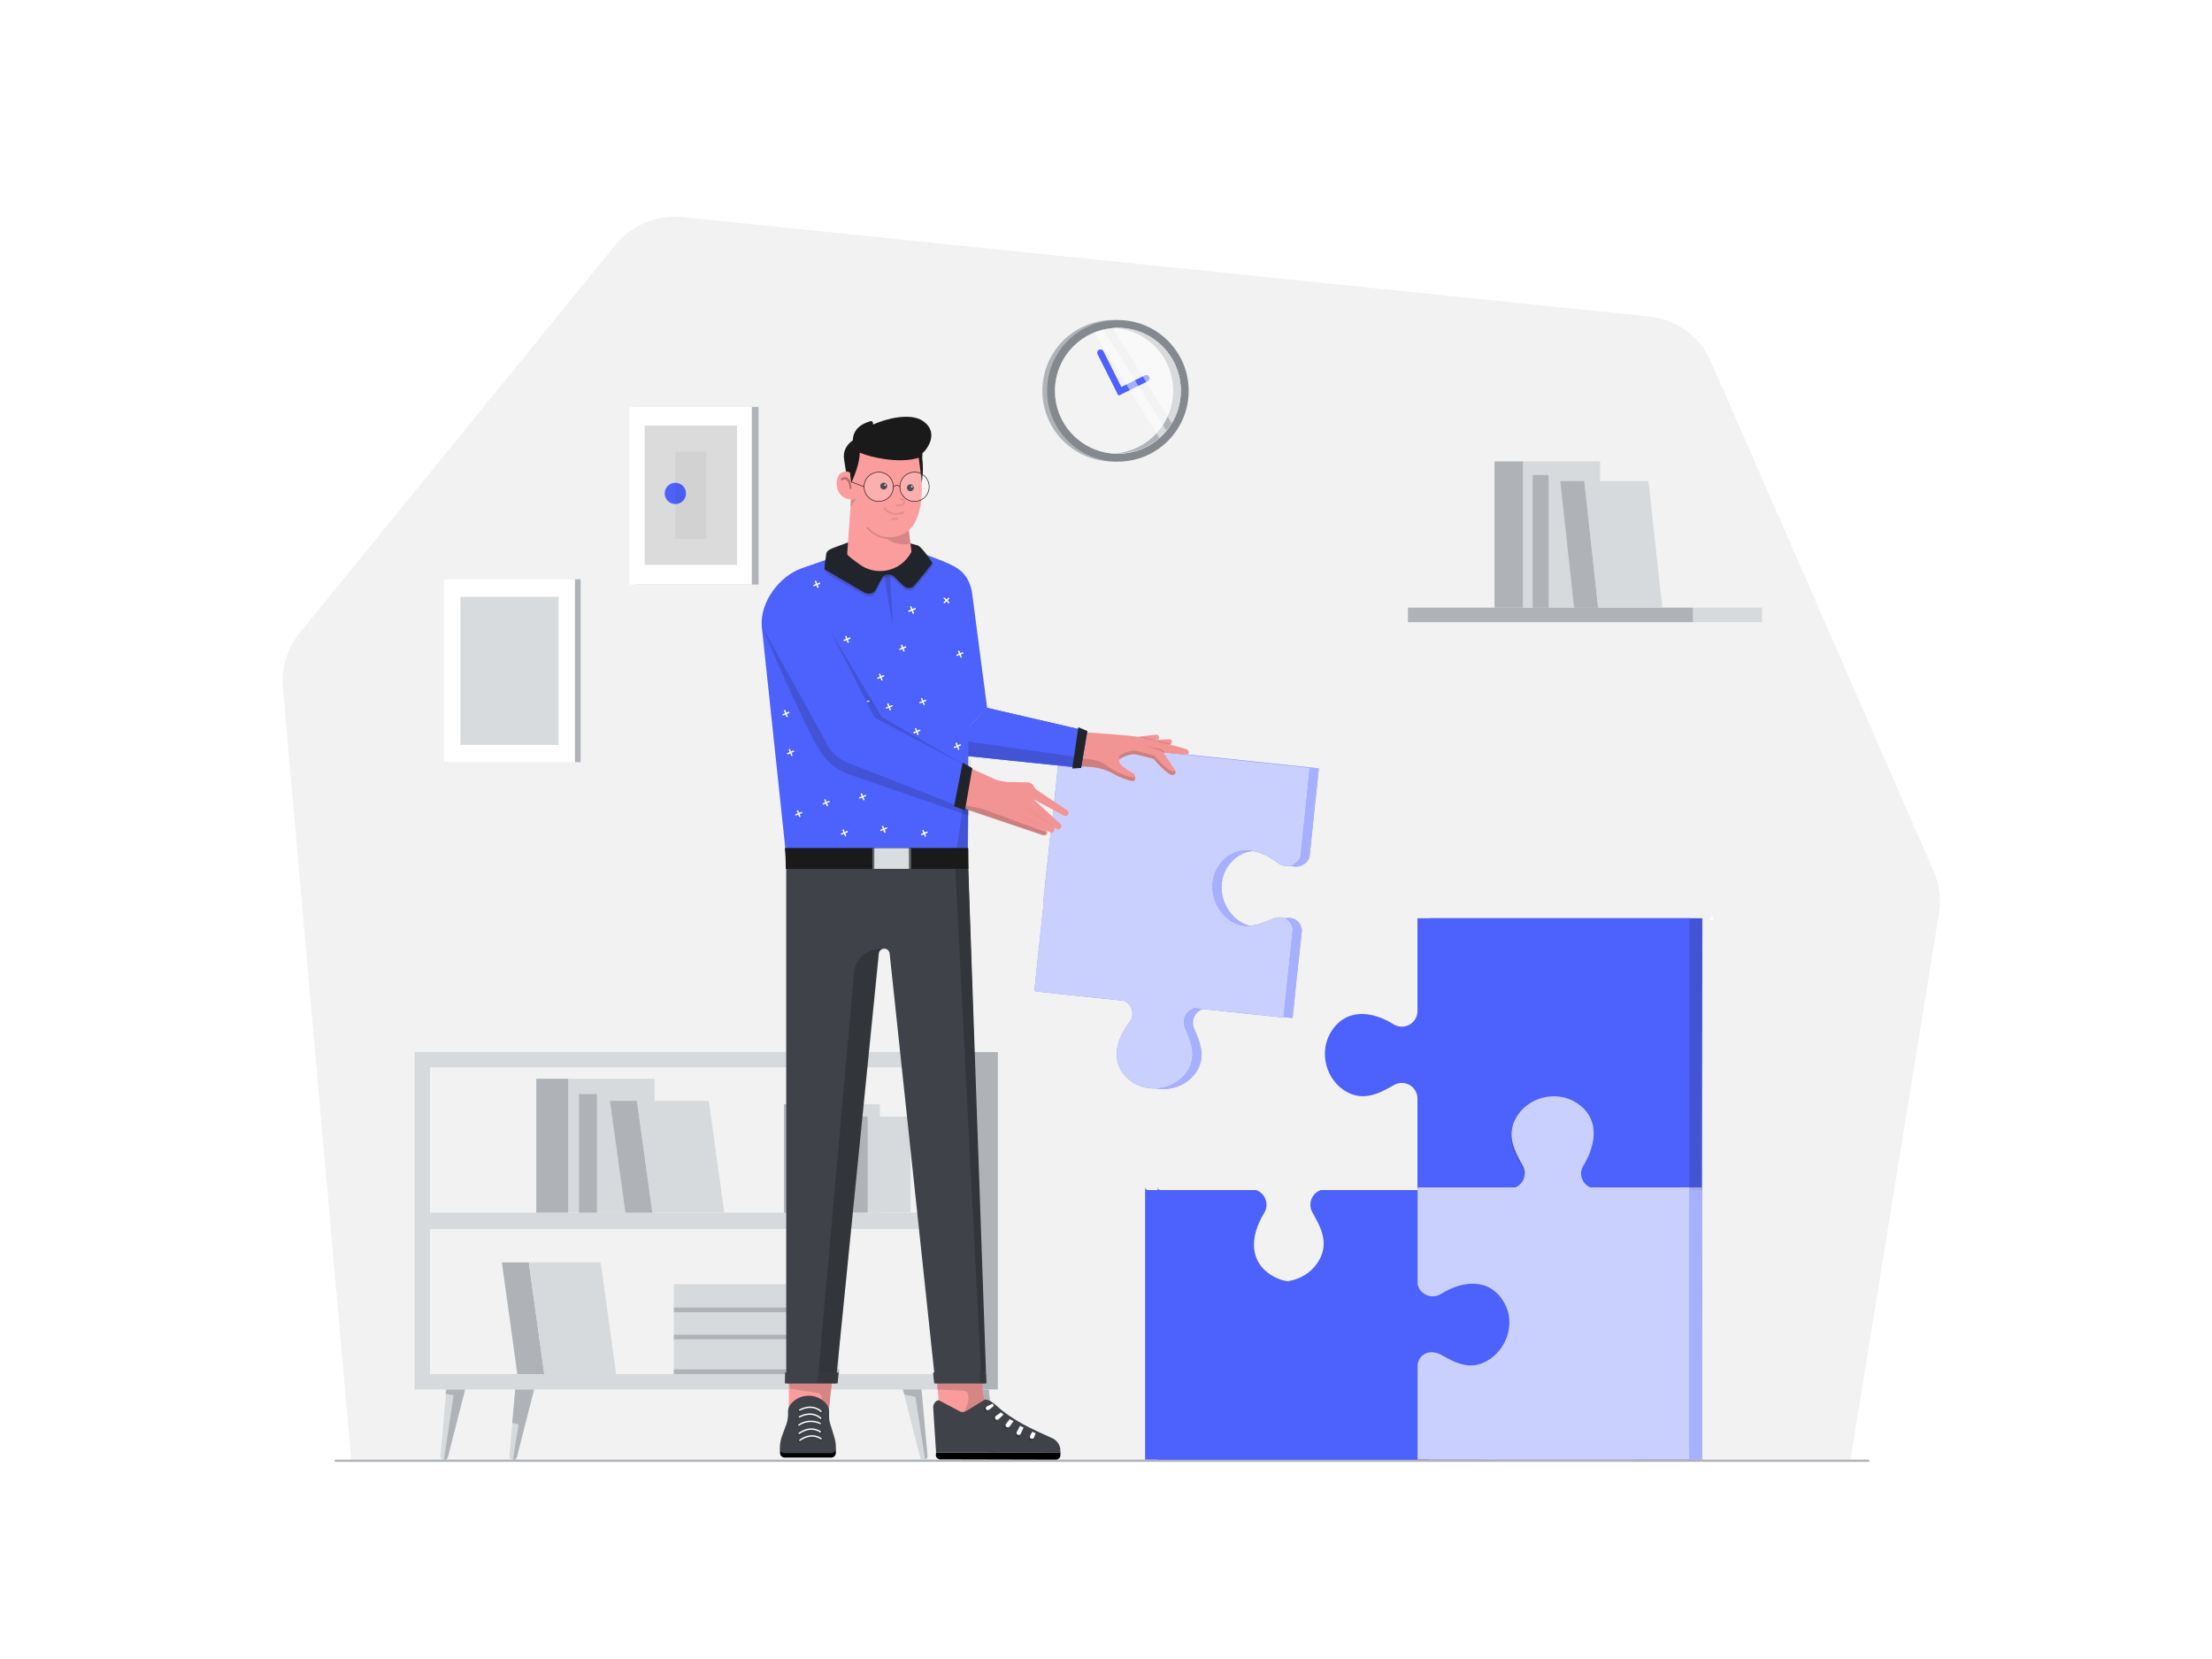 <svg class="gridItem__media" version="1.1" id="Layer_1" xmlns="http://www.w3.org/2000/svg" xmlns:xlink="http://www.w3.org/1999/xlink" x="0px" y="0px" width="1600" height="1200" viewBox="0 0 1600 1200" style="enable-background:new 0 0 1600 1200;" xml:space="preserve" fill="none">
<path d="M1600 0H0V1200H1600V0Z" fill="#FFFFFF"></path>
<path d="M254.1 1056.5L204.6 497.4C203.337 483.161 207.678 468.989 216.7 457.9L445.3 177C451.077 169.942 458.51 164.422 466.938 160.933C475.365 157.443 484.524 156.092 493.6 157L1192.9 228.9C1202.58 229.89 1211.83 233.441 1219.69 239.188C1227.54 244.935 1233.72 252.671 1237.6 261.6L1398.6 630C1402.82 639.683 1404.17 650.372 1402.5 660.8L1338.4 1056.6L254.1 1056.5Z" fill="#F2F2F2"></path>
<path d="M1351.4 1057.4H242.8C242.695 1057.4 242.591 1057.38 242.494 1057.34C242.397 1057.3 242.309 1057.24 242.234 1057.17C242.16 1057.09 242.101 1057 242.061 1056.91C242.021 1056.81 242 1056.71 242 1056.6C242 1056.5 242.021 1056.39 242.061 1056.29C242.101 1056.2 242.16 1056.11 242.234 1056.04C242.309 1055.96 242.397 1055.9 242.494 1055.86C242.591 1055.82 242.695 1055.8 242.8 1055.8H1351.5C1351.71 1055.8 1351.92 1055.89 1352.07 1056.04C1352.22 1056.19 1352.3 1056.39 1352.3 1056.6C1352.3 1056.71 1352.28 1056.83 1352.23 1056.93C1352.18 1057.04 1352.12 1057.13 1352.03 1057.2C1351.95 1057.28 1351.85 1057.34 1351.74 1057.37C1351.63 1057.4 1351.51 1057.42 1351.4 1057.4V1057.4Z" fill="#AFB3B8"></path>
<path d="M694 761H299.9V1005.01H694V761Z" fill="#D7DADC"></path>
<path d="M682.901 772.2H311.101V993.89H682.901V772.2Z" fill="#F2F2F2"></path>
<path d="M682.301 772.2H311.101V993.89H682.301V772.2Z" fill="#F2F2F2"></path>
<path d="M721.8 761H694V1005.01H721.8V761Z" fill="#AFB3B8"></path>
<path d="M682.901 877.1H311.101V889H682.901V877.1Z" fill="#D7DADC"></path>
<path d="M411.2 780.3H387.9V877.09H411.2V780.3Z" fill="#AFB3B8"></path>
<path d="M473.5 780.3H411.2V877.09H473.5V780.3Z" fill="#D7DADC"></path>
<path d="M431.9 791.399H418.8V877.109H431.9V791.399Z" fill="#AFB3B8"></path>
<path d="M467 791.399H431.9V877.109H467V791.399Z" fill="#D7DADC"></path>
<path d="M471.901 877.1H452.401L441.201 796.3H460.701L471.901 877.1Z" fill="#AFB3B8"></path>
<path d="M471.901 877.1H523.901L512.701 796.3H460.701L471.901 877.1Z" fill="#D7DADC"></path>
<path d="M393.701 993.9H374.201L363 913.1H382.5L393.701 993.9Z" fill="#AFB3B8"></path>
<path d="M393.701 993.9H445.701L434.5 913.1H382.5L393.701 993.9Z" fill="#D7DADC"></path>
<path d="M606.9 968.8H487.4V993.91H606.9V968.8Z" fill="#D7DADC"></path>
<path d="M571.7 928.899H487.4V949.199H571.7V928.899Z" fill="#D7DADC"></path>
<path d="M591.6 949.2H487.4V968.78H591.6V949.2Z" fill="#D7DADC"></path>
<path d="M586.001 798.7H567.101V877.12H586.001V798.7Z" fill="#AFB3B8"></path>
<path d="M636.5 798.7H586V877.12H636.5V798.7Z" fill="#D7DADC"></path>
<path d="M627.701 807.6H609.601V877.05H627.701V807.6Z" fill="#AFB3B8"></path>
<path d="M658.701 807.6H627.701V877.05H658.701V807.6Z" fill="#D7DADC"></path>
<path d="M571.7 945.8H487.4V949.18H571.7V945.8Z" fill="#AFB3B8"></path>
<path d="M591.6 965.399H487.4V968.779H591.6V965.399Z" fill="#AFB3B8"></path>
<path d="M606.9 990.5H487.4V993.88H606.9V990.5Z" fill="#AFB3B8"></path>
<path d="M715.2 1005.1L719.5 1052.6C719.572 1053.01 719.555 1053.43 719.448 1053.84C719.341 1054.24 719.148 1054.62 718.882 1054.94C718.616 1055.27 718.284 1055.53 717.907 1055.71C717.53 1055.89 717.119 1055.99 716.7 1056V1056C716.124 1055.99 715.565 1055.8 715.1 1055.46C714.634 1055.12 714.285 1054.65 714.1 1054.1L701.7 1005.1H715.2Z" fill="#D7DADC"></path>
<path d="M713.6 1032.8L708.4 1031.5L701.7 1005.1H715.3L719.5 1052.7C719.624 1053.32 719.533 1053.97 719.242 1054.53C718.951 1055.09 718.478 1055.54 717.9 1055.8L713.6 1032.8Z" fill="#AFB3B8"></path>
<path d="M666.6 1005.1L670.9 1052.6C670.989 1053.01 670.987 1053.43 670.893 1053.83C670.799 1054.24 670.616 1054.62 670.358 1054.94C670.099 1055.27 669.772 1055.53 669.398 1055.71C669.025 1055.9 668.616 1055.99 668.2 1056V1056C667.61 1056 667.036 1055.81 666.553 1055.47C666.071 1055.13 665.704 1054.65 665.5 1054.1L653.1 1005.1H666.6Z" fill="#D7DADC"></path>
<path d="M662.1 1010.3L654.3 1008.8L653 1005H666.5L670.8 1052.6C670.923 1053.22 670.832 1053.87 670.542 1054.43C670.251 1054.99 669.778 1055.44 669.2 1055.7L662.1 1010.3Z" fill="#AFB3B8"></path>
<path d="M372.7 1005.1L368.5 1052.6C368.391 1053.01 368.378 1053.44 368.464 1053.85C368.549 1054.26 368.731 1054.65 368.993 1054.98C369.256 1055.31 369.592 1055.58 369.976 1055.75C370.359 1055.93 370.778 1056.01 371.2 1056C371.777 1055.99 372.336 1055.8 372.801 1055.46C373.266 1055.12 373.615 1054.65 373.8 1054.1L386.3 1005.1H372.7Z" fill="#D7DADC"></path>
<path d="M375.1 1030.4L370.5 1029.2L372.7 1005.1H386.3L373.8 1054.1C373.615 1054.65 373.266 1055.12 372.8 1055.46C372.335 1055.8 371.776 1055.99 371.2 1056H371L375.1 1030.4Z" fill="#AFB3B8"></path>
<path d="M322.9 1005.1L318.6 1052.6C318.511 1053.01 318.514 1053.43 318.607 1053.83C318.701 1054.24 318.884 1054.62 319.142 1054.94C319.401 1055.27 319.729 1055.53 320.102 1055.71C320.475 1055.9 320.885 1055.99 321.3 1056V1056C321.88 1056 322.446 1055.82 322.914 1055.48C323.383 1055.14 323.728 1054.65 323.9 1054.1L336.4 1005.1H322.9Z" fill="#D7DADC"></path>
<path d="M328.1 1009.2L322.2 1008.1L322.9 1005.1H336.4L323.9 1054.1C323.728 1054.65 323.383 1055.14 322.914 1055.48C322.446 1055.82 321.88 1056 321.3 1056H321.1L328.1 1009.2Z" fill="#AFB3B8"></path>
<path d="M854.1 282.7C854.102 270.116 849.46 257.973 841.064 248.599C832.668 239.225 821.109 233.279 808.6 231.9V231.5H802.9C789.726 232.083 777.284 237.726 768.167 247.255C759.051 256.784 753.962 269.463 753.962 282.65C753.962 295.837 759.051 308.516 768.167 318.045C777.284 327.574 789.726 333.217 802.9 333.8H808.6V333.5C821.109 332.121 832.668 326.175 841.064 316.801C849.46 307.427 854.102 295.284 854.1 282.7V282.7Z" fill="#B0B4B9"></path>
<path d="M808.6 333.9C836.877 333.9 859.8 310.977 859.8 282.7C859.8 254.423 836.877 231.5 808.6 231.5C780.323 231.5 757.4 254.423 757.4 282.7C757.4 310.977 780.323 333.9 808.6 333.9Z" fill="#84888F"></path>
<path d="M808.6 328.2C833.729 328.2 854.1 307.829 854.1 282.7C854.1 257.571 833.729 237.2 808.6 237.2C783.471 237.2 763.1 257.571 763.1 282.7C763.1 307.829 783.471 328.2 808.6 328.2Z" fill="#FFFFFF"></path>
<path d="M808.6 328.2C833.729 328.2 854.1 307.829 854.1 282.7C854.1 257.571 833.729 237.2 808.6 237.2C783.471 237.2 763.1 257.571 763.1 282.7C763.1 307.829 783.471 328.2 808.6 328.2Z" fill="#84888F"></path>
<path opacity="0.9" d="M808.6 328.2C833.729 328.2 854.1 307.829 854.1 282.7C854.1 257.571 833.729 237.2 808.6 237.2C783.471 237.2 763.1 257.571 763.1 282.7C763.1 307.829 783.471 328.2 808.6 328.2Z" fill="#FFFFFF"></path>
<path d="M808.6 237.2H806.1C817.62 237.965 828.419 243.081 836.307 251.511C844.196 259.941 848.585 271.055 848.585 282.6C848.585 294.145 844.196 305.259 836.307 313.689C828.419 322.119 817.62 327.235 806.1 328H808.6C820.667 328 832.241 323.206 840.773 314.673C849.306 306.14 854.1 294.567 854.1 282.5C854.1 270.433 849.306 258.86 840.773 250.327C832.241 241.794 820.667 237 808.6 237V237.2Z" fill="#B0B4B9"></path>
<path d="M809 286.2L793.9 256.2C793.616 255.642 793.562 254.994 793.749 254.396C793.936 253.798 794.349 253.297 794.9 253C795.459 252.716 796.106 252.662 796.704 252.849C797.302 253.035 797.803 253.449 798.1 254L811.1 279.9L828.3 271.4C828.862 271.178 829.487 271.176 830.05 271.395C830.614 271.613 831.074 272.036 831.339 272.579C831.604 273.122 831.654 273.745 831.481 274.323C831.307 274.902 830.921 275.393 830.4 275.7L809 286.2Z" class="change-color-in-svg" fill="#4D61FC"></path>
<path opacity="0.5" d="M847.5 306.1C851.828 299.026 854.112 290.892 854.1 282.6C854.113 276.621 852.945 270.698 850.663 265.172C848.381 259.646 845.03 254.625 840.803 250.397C836.575 246.169 831.554 242.818 826.028 240.536C820.501 238.254 814.579 237.087 808.6 237.1H804.8L847.5 306.1Z" fill="#FFFFFF"></path>
<path opacity="0.5" d="M798 238.399C795.796 238.979 793.626 239.68 791.5 240.499L838.6 316.799C840.425 315.157 842.129 313.386 843.7 311.499L798 238.399Z" fill="#FFFFFF"></path>
<path d="M1224.7 439.5H1018.4V450.03H1224.7V439.5Z" fill="#AFB3B8"></path>
<path d="M1274.6 439.5H1224.8V450.03H1274.6V439.5Z" fill="#D7DADC"></path>
<path d="M1101.8 333.7H1081V439.54H1101.8V333.7Z" fill="#AFB3B8"></path>
<path d="M1157.4 333.7H1101.8V439.54H1157.4V333.7Z" fill="#D7DADC"></path>
<path d="M1120.3 343.601H1108.6V439.551H1120.3V343.601Z" fill="#AFB3B8"></path>
<path d="M1151.6 343.601H1120.3V439.551H1151.6V343.601Z" fill="#D7DADC"></path>
<path d="M1156 439.6H1138.6L1128.6 348H1146L1156 439.6Z" fill="#AFB3B8"></path>
<path d="M1156 439.6H1202.4L1192.4 348H1146L1156 439.6Z" fill="#D7DADC"></path>
<path d="M460.1 422.801H548.7V294.341H460.1V422.801Z" fill="#B0B4B9"></path>
<path d="M455.2 422.801H543.8V294.341H455.2V422.801Z" fill="#FFFFFF"></path>
<path d="M466.3 408.601H533.1V307.901H466.3V408.601Z" fill="#DBDBDB"></path>
<path d="M488.5 364.601C492.753 364.601 496.2 361.154 496.2 356.901C496.2 352.649 492.753 349.201 488.5 349.201C484.248 349.201 480.8 352.649 480.8 356.901C480.8 361.154 484.248 364.601 488.5 364.601Z" class="change-color-in-svg" fill="#4D61FC"></path>
<g opacity="0.2" fill="none">
<path opacity="0.2" d="M488.5 389.901H510.8V326.581H488.5V389.901Z" fill="black"></path>
</g>
<path d="M416 419H321.1V551.3H416V419Z" fill="#FFFFFF"></path>
<path d="M420 419H415.9V551.3H420V419Z" fill="#B0B4B9"></path>
<path d="M404.1 431.7H333V538.8H404.1V431.7Z" fill="#D8DBDD"></path>
<path opacity="0.15" d="M1231.1 885.401V858.901H1159.3C1157.83 858.234 1156.52 857.262 1155.46 856.048C1154.4 854.834 1153.61 853.408 1153.15 851.864C1152.68 850.32 1152.56 848.694 1152.77 847.097C1152.99 845.499 1153.54 843.966 1154.4 842.601C1164.1 827.001 1166.4 807.701 1148.3 797.001C1133.6 788.401 1113.5 794.001 1105.4 808.901C1098.7 821.201 1104.2 832.001 1110.5 843.001C1111.28 844.37 1111.76 845.887 1111.92 847.454C1112.08 849.021 1111.91 850.604 1111.42 852.101C1110.93 853.599 1110.13 854.977 1109.08 856.148C1108.02 857.319 1106.74 858.256 1105.3 858.901H1034.4V929.101C1034.82 930.831 1035.65 932.437 1036.81 933.784C1037.98 935.13 1039.45 936.18 1041.1 936.845C1042.75 937.51 1044.54 937.771 1046.32 937.607C1048.09 937.442 1049.8 936.858 1051.3 935.901C1067 926.201 1086.3 924.001 1096.9 942.001C1105.5 956.701 1099.2 976.501 1084.2 984.601C1071.9 991.301 1062.1 985.901 1050.9 979.801C1043.6 975.901 1036 978.901 1034.4 986.701V1055.6H1084.2V1055.8H1191.1V1055.6H1231.1V985.501C1231.2 985.301 1231.1 885.401 1231.1 885.401Z" fill="black"></path>
<path d="M1231.1 885.401V858.901H1159.3C1157.83 858.234 1156.52 857.262 1155.46 856.048C1154.4 854.834 1153.61 853.408 1153.15 851.864C1152.68 850.32 1152.56 848.694 1152.77 847.097C1152.99 845.499 1153.54 843.966 1154.4 842.601C1164.1 827.001 1166.4 807.701 1148.3 797.001C1133.6 788.401 1113.5 794.001 1105.4 808.901C1098.7 821.201 1104.2 832.001 1110.5 843.001C1111.28 844.37 1111.76 845.887 1111.92 847.454C1112.08 849.021 1111.91 850.604 1111.42 852.101C1110.93 853.599 1110.13 854.977 1109.08 856.148C1108.02 857.319 1106.74 858.256 1105.3 858.901H1034.4V929.101C1034.82 930.831 1035.65 932.437 1036.81 933.784C1037.98 935.13 1039.45 936.18 1041.1 936.845C1042.75 937.51 1044.54 937.771 1046.32 937.607C1048.09 937.442 1049.8 936.858 1051.3 935.901C1067 926.201 1086.3 924.001 1096.9 942.001C1105.5 956.701 1099.2 976.501 1084.2 984.601C1071.9 991.301 1062.1 985.901 1050.9 979.801C1043.6 975.901 1036 978.901 1034.4 986.701V1055.6H1084.2V1055.8H1191.1V1055.6H1231.1V985.501C1231.2 985.301 1231.1 885.401 1231.1 885.401Z" class="change-color-in-svg" fill="#4D61FC"></path>
<path d="M1096.9 941.901C1086.3 923.801 1067 926.101 1051.3 935.801C1049.6 936.882 1047.63 937.483 1045.62 937.539C1043.6 937.596 1041.6 937.107 1039.84 936.124C1038.08 935.14 1036.62 933.699 1035.6 931.952C1034.59 930.206 1034.07 928.218 1034.1 926.201V860.801H964.3C962.761 861.369 961.364 862.266 960.207 863.429C959.049 864.591 958.159 865.992 957.597 867.534C957.036 869.075 956.817 870.721 956.956 872.356C957.094 873.991 957.587 875.576 958.4 877.001C964.7 888.001 970.1 898.801 963.5 911.101C955.3 926.101 935.2 931.601 920.6 923.001C902.5 912.401 904.7 893.101 914.4 877.401C915.289 875.968 915.847 874.355 916.031 872.679C916.216 871.003 916.023 869.307 915.467 867.715C914.911 866.123 914.005 864.676 912.817 863.48C911.629 862.283 910.188 861.368 908.6 860.801H838.7V860.301H837.7V859.101H837.4V1055.8H1034.1V989.501C1034.08 987.526 1034.59 985.582 1035.56 983.865C1036.54 982.149 1037.95 980.72 1039.66 979.726C1041.36 978.731 1043.3 978.204 1045.28 978.2C1047.25 978.196 1049.19 978.713 1050.9 979.701C1061.9 986.001 1072.8 991.401 1085.1 984.801C1100 976.701 1105.6 956.501 1096.9 941.901Z" class="change-color-in-svg" fill="#4D61FC"></path>
<path d="M1231.1 856.8L1231.4 664.2H1034.7V731.3C1034.7 740.2 1016.6 760 1009.1 755.3C993.5 745.5 982.5 728.9 971.8 747C963.2 761.6 968.8 781.7 983.7 789.9C996 796.5 1006.4 779.9 1017.4 773.6C1024.9 769.3 1034.7 785.9 1034.7 794.6V860.9H1103.6C1105.27 860.44 1106.82 859.605 1108.12 858.459C1109.42 857.313 1110.44 855.885 1111.1 854.284C1111.77 852.684 1112.06 850.953 1111.95 849.223C1111.85 847.493 1111.35 845.809 1110.5 844.3C1104.2 833.4 1098.7 822.5 1105.4 810.2C1113.5 795.3 1133.6 789.7 1148.3 798.4C1166.4 809 1164.1 828.3 1154.4 844C1153.47 845.508 1152.9 847.214 1152.75 848.981C1152.59 850.748 1152.86 852.526 1153.52 854.172C1154.18 855.817 1155.22 857.284 1156.56 858.453C1157.89 859.622 1159.48 860.46 1161.2 860.9H1231.1V856.8V856.8Z" class="change-color-in-svg" fill="#4D61FC"></path>
<path opacity="0.15" d="M1231.1 856.8V664.2H1034.4V731.3C1034.4 740.2 1062.6 734.8 1052 752.9C1043.3 767.5 1026 761.3 1040.9 769.5C1053.2 776.1 1018.9 782.3 1029.9 776C1037.4 771.7 1034.4 785.9 1034.4 794.6V860.9H1103.4C1105.06 860.442 1106.59 859.61 1107.88 858.468C1109.17 857.327 1110.18 855.906 1110.84 854.314C1111.49 852.722 1111.78 851.002 1111.67 849.283C1111.56 847.565 1111.05 845.895 1110.2 844.4C1103.9 833.4 1098.5 822.5 1105.1 810.2C1113.2 795.3 1133.4 789.7 1148 798.4C1166.1 809 1163.9 828.3 1154.1 844C1153.17 845.514 1152.6 847.228 1152.46 849.001C1152.31 850.774 1152.58 852.556 1153.26 854.203C1153.93 855.85 1154.98 857.315 1156.33 858.479C1157.67 859.643 1159.27 860.472 1161 860.9H1231.1V856.8V856.8Z" fill="black"></path>
<path opacity="0.5" d="M1231.1 885.401V858.901H1159.3C1157.83 858.234 1156.52 857.262 1155.46 856.048C1154.4 854.834 1153.61 853.408 1153.15 851.864C1152.68 850.32 1152.56 848.694 1152.77 847.097C1152.99 845.499 1153.54 843.966 1154.4 842.601C1164.1 827.001 1166.4 807.701 1148.3 797.001C1133.6 788.401 1113.5 794.001 1105.4 808.901C1098.7 821.201 1104.2 832.001 1110.5 843.001C1111.28 844.37 1111.76 845.887 1111.92 847.454C1112.08 849.021 1111.91 850.604 1111.42 852.101C1110.93 853.599 1110.13 854.977 1109.08 856.148C1108.02 857.319 1106.74 858.256 1105.3 858.901H1034.4V929.101C1034.82 930.831 1035.65 932.437 1036.81 933.784C1037.98 935.13 1039.45 936.18 1041.1 936.845C1042.75 937.51 1044.54 937.771 1046.32 937.607C1048.09 937.442 1049.8 936.858 1051.3 935.901C1067 926.201 1086.3 924.001 1096.9 942.001C1105.5 956.701 1099.2 976.501 1084.2 984.601C1071.9 991.301 1062.1 985.901 1050.9 979.801C1043.6 975.901 1036 978.901 1034.4 986.701V1055.6H1084.2V1055.8H1191.1V1055.6H1231.1V885.401Z" fill="#FFFFFF"></path>
<path d="M941.7 672.901C940.9 665.501 934.3 662.001 927.2 665.001C916.4 669.401 906.9 673.401 896.2 666.101C883.3 657.201 879.4 638.501 888.7 625.901C900.2 610.401 917.7 614.201 931.1 624.701C932.39 625.696 933.896 626.375 935.496 626.682C937.096 626.989 938.746 626.916 940.312 626.468C941.879 626.021 943.318 625.211 944.515 624.105C945.711 622.999 946.631 621.627 947.2 620.101L951.2 582.001L953.9 556.601V555.801L933.4 553.601L781.4 537.601L773.6 536.801V537.701L771.1 561.101L766.9 601.801L766.5 602.401L761.3 652.101C761.354 652.338 761.42 652.571 761.5 652.801L754.7 717.001H755.6V717.501L779 720.001L819.7 724.301C821.103 724.961 822.339 725.93 823.316 727.134C824.292 728.339 824.984 729.748 825.34 731.258C825.695 732.767 825.706 734.337 825.37 735.851C825.034 737.365 824.361 738.783 823.4 740.001C813 753.401 809.1 770.901 824.6 782.401C837.3 791.701 856.2 788.601 865.1 775.701C872.4 765.001 868.4 754.601 863.7 743.901C863.104 742.512 862.815 741.01 862.853 739.499C862.891 737.988 863.254 736.502 863.919 735.145C864.584 733.787 865.534 732.589 866.704 731.632C867.874 730.675 869.237 729.982 870.7 729.601L935 736.401L937.7 710.001L941.7 672.901Z" class="change-color-in-svg" fill="#4D61FC"></path>
<path opacity="0.5" d="M941.7 672.901C940.9 665.501 934.3 662.001 927.2 665.001C916.4 669.401 906.9 673.401 896.2 666.101C883.3 657.201 879.4 638.501 888.7 625.901C900.2 610.401 917.7 614.201 931.1 624.701C932.39 625.696 933.896 626.375 935.496 626.682C937.096 626.989 938.746 626.916 940.312 626.468C941.879 626.021 943.318 625.211 944.515 624.105C945.711 622.999 946.631 621.627 947.2 620.101L951.2 582.001L953.9 556.601V555.801L933.4 553.601L781.4 537.601L773.6 536.801V537.701L771.1 561.101L766.9 601.801L766.5 602.401L761.3 652.101C761.354 652.338 761.42 652.571 761.5 652.801L754.7 717.001H755.6V717.501L779 720.001L819.7 724.301C821.103 724.961 822.339 725.93 823.316 727.134C824.292 728.339 824.984 729.748 825.34 731.258C825.695 732.767 825.706 734.337 825.37 735.851C825.034 737.365 824.361 738.783 823.4 740.001C813 753.401 809.1 770.901 824.6 782.401C837.3 791.701 856.2 788.601 865.1 775.701C872.4 765.001 868.4 754.601 863.7 743.901C863.104 742.512 862.815 741.01 862.853 739.499C862.891 737.988 863.254 736.502 863.919 735.145C864.584 733.787 865.534 732.589 866.704 731.632C867.874 730.675 869.237 729.982 870.7 729.601L935 736.401L937.7 710.001L941.7 672.901Z" fill="#FFFFFF"></path>
<path d="M1238 665.701C1238.72 665.701 1239.3 665.119 1239.3 664.401C1239.3 663.683 1238.72 663.101 1238 663.101C1237.28 663.101 1236.7 663.683 1236.7 664.401C1236.7 665.119 1237.28 665.701 1238 665.701Z" fill="#FFFFFF"></path>
<path d="M1222.1 859.901V858.901H1150.3C1148.82 858.244 1147.51 857.278 1146.43 856.069C1145.36 854.859 1144.56 853.434 1144.09 851.889C1143.61 850.344 1143.48 848.716 1143.69 847.113C1143.9 845.511 1144.45 843.972 1145.3 842.601C1155.1 827.001 1157.3 807.701 1139.2 797.001C1124.6 788.401 1104.5 794.001 1096.4 808.901C1089.7 821.201 1095.2 832.001 1101.4 843.001C1102.18 844.37 1102.66 845.887 1102.82 847.454C1102.98 849.021 1102.81 850.604 1102.32 852.101C1101.83 853.599 1101.03 854.977 1099.98 856.148C1098.92 857.319 1097.64 858.256 1096.2 858.901H1025.4V929.101C1025.82 930.831 1026.65 932.437 1027.81 933.784C1028.98 935.13 1030.45 936.18 1032.1 936.845C1033.75 937.51 1035.54 937.771 1037.32 937.607C1039.09 937.442 1040.8 936.858 1042.3 935.901C1057.9 926.201 1077.3 924.001 1087.9 942.001C1096.5 956.701 1090.1 976.501 1075.2 984.601C1062.9 991.301 1053 985.901 1041.9 979.801C1034.5 975.901 1027 978.901 1025.4 986.701V1055.6H1075.1V1055.8H1182V1055.6H1222.1V859.901Z" class="change-color-in-svg" fill="#4D61FC"></path>
<path d="M1087.9 941.901C1077.3 923.801 1057.9 926.101 1042.3 935.801C1040.59 936.873 1038.62 937.467 1036.6 937.521C1034.58 937.575 1032.58 937.086 1030.82 936.106C1029.05 935.126 1027.58 933.69 1026.56 931.948C1025.53 930.205 1025 928.221 1025 926.201V860.801H955.3C953.753 861.359 952.345 862.248 951.177 863.406C950.009 864.564 949.107 865.964 948.536 867.506C947.964 869.049 947.737 870.698 947.869 872.338C948.001 873.978 948.489 875.569 949.3 877.001C955.6 888.001 961.1 898.801 954.4 911.101C946.3 926.101 926.2 931.601 911.5 923.001C893.4 912.401 895.7 893.101 905.4 877.401C906.289 875.968 906.847 874.355 907.031 872.679C907.216 871.003 907.023 869.307 906.467 867.715C905.91 866.123 905.005 864.676 903.817 863.48C902.629 862.283 901.188 861.368 899.6 860.801H829.6V860.301H828.6V859.101H828.3V1055.8H1025V989.501C1025 987.523 1025.52 985.581 1026.51 983.868C1027.5 982.155 1028.92 980.732 1030.63 979.74C1032.34 978.748 1034.28 978.222 1036.26 978.215C1038.24 978.209 1040.18 978.721 1041.9 979.701C1052.9 986.001 1063.7 991.401 1076 984.801C1091 976.701 1096.5 956.501 1087.9 941.901Z" class="change-color-in-svg" fill="#4D61FC"></path>
<path d="M1222 856.8V664.2H1025.3V731.3C1025.3 733.32 1024.77 735.305 1023.74 737.047C1022.72 738.789 1021.25 740.225 1019.48 741.205C1017.72 742.186 1015.72 742.674 1013.7 742.621C1011.68 742.567 1009.71 741.973 1008 740.9C992.401 731.1 973.101 728.9 962.401 747C953.801 761.6 959.301 781.7 974.301 789.9C986.601 796.5 997.401 791.1 1008.4 784.8C1010.12 783.82 1012.06 783.308 1014.04 783.315C1016.02 783.322 1017.96 783.848 1019.67 784.84C1021.38 785.832 1022.8 787.255 1023.79 788.968C1024.78 790.681 1025.3 792.623 1025.3 794.6V860.9H1094.2C1095.87 860.44 1097.42 859.605 1098.72 858.459C1100.02 857.313 1101.04 855.885 1101.7 854.284C1102.37 852.684 1102.66 850.953 1102.55 849.223C1102.45 847.493 1101.95 845.809 1101.1 844.3C1094.8 833.4 1089.3 822.5 1096 810.2C1104.1 795.3 1124.2 789.7 1138.9 798.4C1156.9 809 1154.7 828.3 1145 844C1144.07 845.508 1143.5 847.214 1143.35 848.981C1143.19 850.748 1143.46 852.526 1144.12 854.172C1144.78 855.817 1145.82 857.284 1147.16 858.453C1148.49 859.622 1150.08 860.46 1151.8 860.9H1222V856.8Z" class="change-color-in-svg" fill="#4D61FC"></path>
<path d="M935.1 672.5C934.4 665.1 927.8 661.6 920.7 664.6C909.9 669 900.3 673 889.7 665.7C876.8 656.8 872.8 638.1 882.1 625.5C893.6 610 911.1 613.8 924.5 624.3C925.799 625.295 927.311 625.973 928.918 626.28C930.525 626.586 932.181 626.513 933.755 626.067C935.328 625.62 936.776 624.812 937.982 623.706C939.187 622.601 940.118 621.229 940.7 619.7L944.7 581.6L947.3 556.2V555.4L926.8 553.2L774.8 537.2L767.1 536.4V537.3L764.6 560.7L760.3 601.4L760 602L754.7 651.7L755 652.4L748.2 716.6H749.1V717.1L772.4 719.6L813.2 723.9C814.603 724.561 815.839 725.529 816.816 726.734C817.792 727.938 818.484 729.348 818.84 730.857C819.195 732.367 819.206 733.937 818.87 735.451C818.534 736.965 817.861 738.383 816.9 739.6C806.5 753 802.6 770.5 818.1 782C830.7 791.3 849.7 788.2 858.6 775.3C865.9 764.6 861.9 754.2 857.2 743.5C856.586 742.113 856.284 740.608 856.313 739.091C856.342 737.575 856.703 736.083 857.37 734.72C858.037 733.358 858.994 732.158 860.174 731.204C861.354 730.25 862.728 729.567 864.2 729.2L928.4 736L931.2 709.6L935.1 672.5Z" class="change-color-in-svg" fill="#4D61FC"></path>
<path opacity="0.7" d="M1222.1 858.901H1150.3C1148.82 858.244 1147.51 857.278 1146.43 856.069C1145.36 854.859 1144.56 853.434 1144.09 851.889C1143.61 850.344 1143.48 848.716 1143.69 847.113C1143.9 845.511 1144.45 843.972 1145.3 842.601C1155.1 827.001 1157.3 807.701 1139.2 797.001C1124.6 788.401 1104.5 794.001 1096.4 808.901C1089.7 821.201 1095.2 832.001 1101.4 843.001C1102.18 844.37 1102.66 845.887 1102.82 847.454C1102.98 849.021 1102.81 850.604 1102.32 852.101C1101.83 853.599 1101.03 854.977 1099.98 856.148C1098.92 857.319 1097.64 858.256 1096.2 858.901H1025.4V929.101C1025.82 930.831 1026.65 932.437 1027.81 933.784C1028.98 935.13 1030.45 936.18 1032.1 936.845C1033.75 937.51 1035.54 937.771 1037.32 937.607C1039.09 937.442 1040.8 936.858 1042.3 935.901C1057.9 926.201 1077.3 924.001 1087.9 942.001C1096.5 956.701 1090.1 976.501 1075.2 984.601C1062.9 991.301 1053 985.901 1041.9 979.801C1034.5 975.901 1027 978.901 1025.4 986.701V1055.6H1075.1V1055.8H1182V1055.6H1222.1V858.901Z" fill="#FFFFFF"></path>
<path opacity="0.7" d="M935.1 672.5C934.4 665.1 927.8 661.6 920.7 664.6C909.9 669 900.3 673 889.7 665.7C876.8 656.8 872.8 638.1 882.1 625.5C893.6 610 911.1 613.8 924.5 624.3C925.799 625.295 927.311 625.973 928.918 626.28C930.525 626.586 932.181 626.513 933.755 626.067C935.328 625.62 936.776 624.812 937.982 623.706C939.187 622.601 940.118 621.229 940.7 619.7L944.7 581.6L947.3 556.2V555.4L926.8 553.2L774.8 537.2L767.1 536.4V537.3L764.6 560.7L760.3 601.4L760 602L754.7 651.7L755 652.4L748.2 716.6H749.1V717.1L772.4 719.6L813.2 723.9C814.603 724.561 815.839 725.529 816.816 726.734C817.792 727.938 818.484 729.348 818.84 730.857C819.195 732.367 819.206 733.937 818.87 735.451C818.534 736.965 817.861 738.383 816.9 739.6C806.5 753 802.6 770.5 818.1 782C830.7 791.3 849.7 788.2 858.6 775.3C865.9 764.6 861.9 754.2 857.2 743.5C856.586 742.113 856.284 740.608 856.313 739.091C856.342 737.575 856.703 736.083 857.37 734.72C858.037 733.358 858.994 732.158 860.174 731.204C861.354 730.25 862.728 729.567 864.2 729.2L928.4 736L931.2 709.6L935.1 672.5Z" fill="#FFFFFF"></path>
<path d="M832.1 535.5L845.8 534.7C846.116 534.67 846.435 534.729 846.72 534.87C847.004 535.012 847.244 535.231 847.41 535.501C847.577 535.772 847.664 536.084 847.662 536.402C847.66 536.72 847.569 537.031 847.4 537.3C846.773 538.363 845.828 539.202 844.7 539.7L832.1 535.5Z" fill="#F39494"></path>
<path d="M823 533C823 533 836.2 531.3 836.9 531.4C837.6 531.5 839.799 533.8 837.299 535.2L830.799 535.6L823 533Z" fill="#F39494"></path>
<path opacity="0.15" d="M835.3 535.3C835.9 535.6 846.9 538.1 846.9 538.1L845.2 539.7L831.2 535.7L835.3 535.3Z" fill="black"></path>
<path opacity="0.15" d="M825.2 532.8L835.3 535.3L833.7 535.5L823.2 533L825.2 532.8Z" fill="black"></path>
<path d="M858.4 545.8C860.6 545.7 860.3 542.6 858.1 541.9C848.3 538.7 822.9 532.9 821.6 532.7C820.3 532.5 795.5 530.1 769.8 528.7L769.2 554.3C776.371 553.976 783.557 554.177 790.7 554.9C793.8 555.3 800.9 556.9 804.7 559.3C808.5 561.7 815.3 564.4 819.2 565C819.606 565.035 820.011 564.923 820.341 564.685C820.672 564.446 820.905 564.097 821 563.7C821.2 562.2 821.3 560 819.3 559.1C817.3 558.2 808.3 552.7 809.5 549.9C810.7 547.1 819.4 545.2 820.9 545.6C822.4 546 834.7 548.6 834.9 549.3C835.1 550 845.3 561.4 848.5 560.6C848.86 560.516 849.195 560.346 849.475 560.105C849.756 559.864 849.974 559.558 850.111 559.215C850.249 558.871 850.301 558.5 850.264 558.132C850.228 557.763 850.102 557.41 849.9 557.1C847.6 553.8 843.5 547.1 841.5 544.4C847.6 544.9 856 545.9 858.4 545.8Z" fill="#F39494"></path>
<path opacity="0.15" d="M841.4 544.4C840.711 543.599 839.81 543.01 838.8 542.7L827.9 539.3L839.2 541.8C840.296 542.094 841.253 542.767 841.9 543.7L842.3 544.4H841.4Z" fill="black"></path>
<path opacity="0.15" d="M848.7 558C845.8 558.7 837.4 549.5 835.5 547.2C835.204 546.847 834.826 546.572 834.4 546.4L821.1 542.9C819.6 542.6 810.9 544.5 809.6 547.3C809.53 547.627 809.53 547.965 809.599 548.292C809.668 548.62 809.804 548.929 810 549.2C812.2 546.8 819.5 545.2 820.9 545.5C822.3 545.8 834.7 548.6 834.9 549.3C835.1 550 845.3 561.4 848.5 560.6C848.845 560.511 849.164 560.342 849.433 560.108C849.702 559.873 849.913 559.58 850.048 559.25C850.184 558.92 850.241 558.563 850.216 558.207C850.19 557.852 850.082 557.507 849.9 557.2C849.613 557.607 849.185 557.892 848.7 558Z" fill="black"></path>
<path opacity="0.15" d="M819.4 562.4C815.5 561.8 808.2 558.8 804.9 556.7C801.6 554.6 797.5 551.4 793.6 550.2C787.699 548.861 781.644 548.323 775.6 548.6L769.2 554.3C776.371 553.976 783.557 554.177 790.7 554.9C793.8 555.3 800.9 556.9 804.7 559.3C808.5 561.7 815.3 564.4 819.3 565C819.694 565.031 820.085 564.916 820.399 564.676C820.713 564.436 820.927 564.088 821 563.7C821.151 562.941 821.151 562.159 821 561.4C820.906 561.736 820.689 562.025 820.393 562.21C820.097 562.395 819.743 562.463 819.4 562.4Z" fill="black"></path>
<path d="M786.5 528.801L714 512.001L682 545.001L782 555.501L786.5 528.801Z" class="change-color-in-svg" fill="#4D61FC"></path>
<path d="M786.5 528.801L714 512.001L682 545.001L782 555.501L786.5 528.801Z" class="change-color-in-svg" fill="#4D61FC"></path>
<path d="M714 512.001L703 428.001C700 412.001 689 409.001 680.1 405.101L669.3 401.101L682 545.001L714 512.001Z" class="change-color-in-svg" fill="#4D61FC"></path>
<path opacity="0.15" d="M694.8 532.101L694.6 436.501C693.7 431.701 693.7 424.401 685.9 420.201L670.5 414.101L682 545.301L776 554.301L777.2 547.401L699.5 536.301C698.914 536.341 698.326 536.264 697.77 536.074C697.214 535.883 696.702 535.583 696.264 535.192C695.826 534.801 695.471 534.325 695.219 533.794C694.968 533.263 694.825 532.687 694.8 532.101Z" fill="black"></path>
<path d="M786.5 528.801L782 555.501L775.6 555.901L780 526.001L786.5 528.801Z" fill="#21252B"></path>
<path d="M568.7 619.801L551 453.001C549.6 435.801 563.6 416.701 580 411.001L621.3 396.601L653.1 399.801L668.4 401.201C668.7 401.601 701.2 429.601 701 429.001L700 622.801L568.7 619.801Z" class="change-color-in-svg" fill="#4D61FC"></path>
<path opacity="0.15" d="M638.9 412.601L646 453.901L643.5 412.501L638.9 412.601Z" fill="black"></path>
<path d="M685.4 434.301L686.6 433.101C686.672 433.005 686.707 432.886 686.699 432.766C686.69 432.646 686.639 432.533 686.554 432.448C686.468 432.363 686.356 432.311 686.235 432.302C686.115 432.294 685.996 432.329 685.9 432.401L684.6 433.601L683.4 432.401C683.357 432.344 683.302 432.296 683.239 432.262C683.176 432.228 683.107 432.208 683.035 432.202C682.964 432.197 682.892 432.208 682.825 432.233C682.758 432.258 682.697 432.297 682.646 432.348C682.596 432.398 682.557 432.459 682.532 432.526C682.506 432.593 682.496 432.665 682.501 432.737C682.506 432.808 682.527 432.878 682.561 432.94C682.595 433.003 682.643 433.058 682.7 433.101L683.9 434.301L682.7 435.501C682.643 435.544 682.595 435.599 682.561 435.662C682.527 435.725 682.506 435.794 682.501 435.866C682.496 435.937 682.506 436.009 682.532 436.076C682.557 436.143 682.596 436.204 682.646 436.255C682.697 436.305 682.758 436.345 682.825 436.37C682.892 436.395 682.964 436.405 683.035 436.4C683.107 436.395 683.176 436.374 683.239 436.34C683.302 436.306 683.357 436.258 683.4 436.201L684.6 435.001L685.9 436.201C685.943 436.258 685.998 436.306 686.061 436.34C686.124 436.374 686.193 436.395 686.265 436.4C686.336 436.405 686.408 436.395 686.475 436.37C686.542 436.345 686.603 436.305 686.654 436.255C686.704 436.204 686.743 436.143 686.768 436.076C686.793 436.009 686.804 435.937 686.799 435.866C686.794 435.794 686.773 435.725 686.739 435.662C686.705 435.599 686.657 435.544 686.6 435.501L685.4 434.301Z" fill="#FFFFFF"></path>
<path d="M653.6 469.101L655.2 468.501C655.333 468.448 655.439 468.345 655.495 468.213C655.551 468.082 655.553 467.934 655.5 467.801C655.447 467.669 655.344 467.562 655.212 467.506C655.081 467.45 654.933 467.448 654.8 467.501L653.3 468.201L652.6 466.601C652.593 466.535 652.569 466.472 652.531 466.417C652.492 466.362 652.441 466.318 652.382 466.288C652.322 466.259 652.256 466.244 652.189 466.246C652.123 466.249 652.058 466.267 652 466.301C651.931 466.323 651.867 466.359 651.813 466.407C651.76 466.456 651.717 466.515 651.688 466.582C651.66 466.648 651.646 466.72 651.648 466.793C651.65 466.865 651.668 466.936 651.7 467.001L652.3 468.501L650.7 469.201C650.5 469.301 650.3 469.601 650.4 469.801C650.5 470.001 650.8 470.201 651.1 470.101L652.7 469.501L653.3 471.101C653.364 471.224 653.469 471.322 653.596 471.376C653.724 471.431 653.867 471.44 654 471.401C654.123 471.337 654.221 471.233 654.275 471.105C654.33 470.977 654.339 470.835 654.3 470.701L653.6 469.101Z" fill="#FFFFFF"></path>
<path d="M591.5 423.001L593 422.401C593.3 422.201 593.4 422.001 593.3 421.701C593.293 421.635 593.269 421.571 593.231 421.517C593.192 421.462 593.141 421.418 593.082 421.388C593.022 421.358 592.956 421.344 592.889 421.346C592.823 421.348 592.758 421.367 592.7 421.401L591.1 422.101L590.4 420.501C590.4 420.422 590.381 420.344 590.345 420.273C590.309 420.203 590.257 420.142 590.193 420.095C590.128 420.049 590.054 420.019 589.976 420.007C589.897 419.995 589.817 420.002 589.742 420.027C589.667 420.052 589.599 420.094 589.543 420.151C589.488 420.207 589.447 420.276 589.423 420.352C589.399 420.428 589.394 420.508 589.407 420.586C589.421 420.664 589.453 420.738 589.5 420.801L590.1 422.401L588.5 423.101C588.403 423.163 588.33 423.256 588.293 423.365C588.257 423.475 588.259 423.593 588.3 423.701C588.308 423.767 588.332 423.831 588.37 423.885C588.408 423.94 588.459 423.984 588.519 424.014C588.578 424.044 588.644 424.058 588.711 424.056C588.778 424.054 588.843 424.035 588.9 424.001L590.5 423.401L591.1 425.001C591.179 425.106 591.29 425.183 591.416 425.219C591.543 425.255 591.678 425.249 591.8 425.201C591.866 425.194 591.93 425.17 591.984 425.131C592.039 425.093 592.083 425.042 592.113 424.982C592.143 424.923 592.157 424.857 592.155 424.79C592.153 424.723 592.134 424.658 592.1 424.601L591.5 423.001Z" fill="#FFFFFF"></path>
<path d="M695 473.401L696.6 472.801C696.706 472.722 696.782 472.611 696.818 472.485C696.855 472.358 696.848 472.223 696.8 472.101C696.7 471.901 696.4 471.701 696.2 471.801L694.6 472.501L694 470.901C693.936 470.778 693.832 470.68 693.704 470.626C693.576 470.571 693.434 470.562 693.3 470.601C693.231 470.622 693.167 470.659 693.113 470.707C693.06 470.756 693.017 470.815 692.988 470.882C692.96 470.948 692.946 471.02 692.948 471.093C692.95 471.165 692.968 471.236 693 471.301L693.6 472.901L692.1 473.501C692.031 473.522 691.967 473.559 691.913 473.607C691.86 473.656 691.817 473.715 691.788 473.782C691.76 473.848 691.746 473.92 691.748 473.993C691.75 474.065 691.768 474.136 691.8 474.201C691.9 474.401 692.2 474.601 692.4 474.401L694 473.801L694.7 475.401C694.708 475.467 694.732 475.53 694.77 475.585C694.808 475.64 694.859 475.684 694.919 475.714C694.978 475.744 695.044 475.758 695.111 475.756C695.178 475.754 695.243 475.735 695.3 475.701C695.369 475.68 695.433 475.643 695.487 475.595C695.541 475.546 695.583 475.487 695.612 475.42C695.64 475.354 695.654 475.282 695.652 475.209C695.65 475.137 695.632 475.066 695.6 475.001L695 473.401Z" fill="#FFFFFF"></path>
<path d="M643.8 511.701L645.4 511.001C645.6 510.901 645.8 510.601 645.7 510.401C645.679 510.332 645.643 510.268 645.594 510.214C645.546 510.161 645.486 510.118 645.42 510.089C645.353 510.061 645.281 510.047 645.209 510.049C645.136 510.051 645.065 510.069 645 510.101L643.4 510.701L642.8 509.101C642.779 509.032 642.743 508.968 642.694 508.914C642.646 508.861 642.586 508.818 642.52 508.789C642.453 508.761 642.381 508.747 642.309 508.749C642.236 508.751 642.165 508.769 642.1 508.801C641.977 508.865 641.88 508.97 641.825 509.097C641.77 509.225 641.761 509.368 641.8 509.501L642.5 511.101L640.9 511.701C640.816 511.764 640.754 511.852 640.723 511.952C640.692 512.052 640.693 512.16 640.726 512.259C640.759 512.359 640.823 512.445 640.908 512.507C640.993 512.568 641.095 512.601 641.2 512.601L642.8 512.001L643.5 513.601C643.508 513.667 643.532 513.731 643.57 513.785C643.608 513.84 643.659 513.884 643.719 513.914C643.778 513.944 643.845 513.958 643.911 513.956C643.978 513.954 644.043 513.935 644.1 513.901C644.169 513.88 644.233 513.844 644.287 513.795C644.341 513.747 644.383 513.687 644.412 513.62C644.44 513.554 644.454 513.482 644.452 513.41C644.45 513.337 644.432 513.266 644.4 513.201L643.8 511.701Z" fill="#FFFFFF"></path>
<path d="M637.7 490.001L639.3 489.301C639.367 489.293 639.43 489.269 639.485 489.231C639.539 489.193 639.583 489.142 639.613 489.082C639.643 489.022 639.657 488.956 639.655 488.89C639.653 488.823 639.634 488.758 639.6 488.701C639.579 488.631 639.543 488.568 639.494 488.514C639.446 488.46 639.386 488.417 639.32 488.389C639.253 488.36 639.181 488.347 639.109 488.349C639.036 488.351 638.965 488.368 638.9 488.401L637.3 489.001L636.7 487.401C636.622 487.295 636.511 487.218 636.384 487.182C636.258 487.146 636.123 487.153 636 487.201C635.8 487.301 635.6 487.601 635.8 487.801L636.4 489.401L634.8 490.101C634.734 490.108 634.671 490.132 634.616 490.17C634.562 490.208 634.517 490.26 634.488 490.319C634.458 490.379 634.443 490.445 634.446 490.511C634.448 490.578 634.467 490.643 634.5 490.701C634.522 490.77 634.558 490.833 634.606 490.887C634.655 490.941 634.714 490.984 634.781 491.012C634.848 491.041 634.92 491.055 634.992 491.053C635.064 491.051 635.135 491.033 635.2 491.001L636.8 490.401L637.4 491.901C637.422 491.97 637.458 492.033 637.506 492.087C637.555 492.141 637.614 492.184 637.681 492.212C637.748 492.241 637.82 492.255 637.892 492.253C637.964 492.25 638.035 492.233 638.1 492.201C638.3 492.101 638.5 491.801 638.4 491.601L637.7 490.001Z" fill="#FFFFFF"></path>
<path d="M668.2 507.701L669.8 507.101C669.861 507.07 669.914 507.026 669.958 506.973C670.001 506.921 670.033 506.86 670.052 506.794C670.07 506.728 670.075 506.66 670.067 506.592C670.058 506.525 670.035 506.459 670 506.401C669.993 506.335 669.969 506.271 669.931 506.217C669.893 506.162 669.841 506.118 669.782 506.088C669.722 506.058 669.656 506.044 669.589 506.046C669.523 506.048 669.458 506.067 669.4 506.101L667.8 506.801L667.2 505.201C667.174 505.135 667.135 505.075 667.086 505.025C667.036 504.974 666.977 504.934 666.912 504.906C666.847 504.878 666.778 504.863 666.707 504.862C666.636 504.861 666.566 504.875 666.5 504.901C666.435 504.927 666.375 504.966 666.324 505.015C666.274 505.065 666.233 505.124 666.205 505.189C666.178 505.254 666.163 505.324 666.162 505.394C666.161 505.465 666.174 505.535 666.2 505.601L666.9 507.101L665.3 507.801C665.231 507.822 665.167 507.858 665.114 507.907C665.06 507.955 665.017 508.015 664.989 508.082C664.96 508.148 664.946 508.22 664.948 508.292C664.95 508.365 664.968 508.436 665 508.501C665.062 508.598 665.155 508.671 665.265 508.708C665.374 508.744 665.493 508.742 665.6 508.701L667.2 508.101L667.9 509.701C668 509.901 668.3 510.101 668.5 510.001C668.57 509.979 668.633 509.943 668.687 509.895C668.741 509.846 668.784 509.787 668.812 509.72C668.841 509.654 668.854 509.582 668.852 509.509C668.85 509.437 668.833 509.366 668.8 509.301L668.2 507.701Z" fill="#FFFFFF"></path>
<path d="M613.3 462.701L614.9 462.101C615.033 462.048 615.139 461.944 615.195 461.813C615.251 461.682 615.253 461.533 615.2 461.401C615.147 461.268 615.043 461.162 614.912 461.106C614.781 461.05 614.633 461.048 614.5 461.101L612.9 461.801L612.3 460.201C612.279 460.132 612.242 460.068 612.194 460.014C612.145 459.96 612.086 459.918 612.019 459.889C611.953 459.861 611.881 459.847 611.808 459.849C611.736 459.851 611.665 459.869 611.6 459.901C611.495 459.979 611.418 460.091 611.382 460.217C611.346 460.343 611.352 460.478 611.4 460.601L612 462.101L610.4 462.801C610.277 462.865 610.179 462.969 610.125 463.097C610.07 463.225 610.061 463.367 610.1 463.501C610.179 463.606 610.29 463.683 610.416 463.719C610.543 463.755 610.678 463.749 610.8 463.701L612.4 463.101L613 464.701C613.053 464.833 613.157 464.94 613.288 464.996C613.419 465.052 613.567 465.054 613.7 465.001C613.833 464.948 613.939 464.844 613.995 464.713C614.051 464.582 614.053 464.433 614 464.301L613.3 462.701Z" fill="#FFFFFF"></path>
<path d="M569.1 516.501L570.7 515.801C570.766 515.793 570.83 515.77 570.884 515.731C570.939 515.693 570.983 515.642 571.013 515.582C571.043 515.523 571.057 515.457 571.055 515.39C571.053 515.323 571.034 515.258 571 515.201C570.979 515.132 570.942 515.068 570.894 515.014C570.846 514.96 570.786 514.918 570.719 514.889C570.653 514.861 570.581 514.847 570.508 514.849C570.436 514.851 570.365 514.869 570.3 514.901L568.8 515.501L568.1 514.001C568.1 513.922 568.081 513.844 568.045 513.773C568.009 513.703 567.957 513.642 567.892 513.595C567.828 513.549 567.754 513.519 567.676 513.507C567.597 513.495 567.517 513.502 567.442 513.527C567.367 513.552 567.299 513.594 567.243 513.651C567.188 513.707 567.146 513.776 567.123 513.852C567.099 513.927 567.094 514.008 567.107 514.086C567.121 514.164 567.153 514.238 567.2 514.301L567.8 515.901L566.2 516.601C566 516.701 565.8 517.001 565.9 517.201C566 517.401 566.3 517.601 566.6 517.501L568.2 516.901L568.8 518.501C568.879 518.606 568.99 518.683 569.116 518.719C569.243 518.755 569.378 518.749 569.5 518.701C569.566 518.693 569.63 518.67 569.684 518.631C569.739 518.593 569.783 518.542 569.813 518.482C569.843 518.423 569.857 518.357 569.855 518.29C569.853 518.223 569.834 518.158 569.8 518.101L569.1 516.501Z" fill="#FFFFFF"></path>
<path d="M572.5 544.501L574.1 543.901C574.169 543.879 574.233 543.843 574.287 543.795C574.341 543.746 574.383 543.686 574.412 543.62C574.44 543.553 574.454 543.481 574.452 543.409C574.45 543.337 574.432 543.265 574.4 543.201C574.336 543.077 574.232 542.98 574.104 542.925C573.976 542.871 573.834 542.862 573.7 542.901L572.2 543.601L571.5 542.001C571.493 541.934 571.469 541.871 571.431 541.816C571.392 541.762 571.341 541.718 571.282 541.688C571.222 541.658 571.156 541.643 571.089 541.646C571.023 541.648 570.958 541.667 570.9 541.701C570.831 541.722 570.767 541.758 570.713 541.807C570.66 541.855 570.617 541.915 570.588 541.981C570.56 542.048 570.546 542.12 570.548 542.192C570.55 542.265 570.568 542.336 570.6 542.401L571.2 544.001L569.6 544.601C569.477 544.664 569.38 544.769 569.325 544.897C569.27 545.025 569.261 545.167 569.3 545.301C569.5 545.501 569.7 545.701 570 545.601L571.6 544.901L572.2 546.501C572.253 546.633 572.357 546.739 572.488 546.796C572.619 546.852 572.768 546.854 572.9 546.801C573.033 546.748 573.139 546.644 573.195 546.513C573.251 546.381 573.253 546.233 573.2 546.101L572.5 544.501Z" fill="#FFFFFF"></path>
<path d="M578.4 588.901L580 588.301C580.123 588.237 580.221 588.132 580.275 588.005C580.33 587.877 580.339 587.734 580.3 587.601C580.279 587.532 580.243 587.468 580.194 587.414C580.146 587.36 580.086 587.318 580.019 587.289C579.953 587.261 579.881 587.247 579.808 587.249C579.736 587.251 579.665 587.269 579.6 587.301L578 587.901L577.4 586.301C577.322 586.195 577.21 586.119 577.084 586.083C576.957 586.047 576.823 586.053 576.7 586.101C576.585 586.146 576.49 586.232 576.435 586.343C576.379 586.454 576.367 586.582 576.4 586.701L577.1 588.301L575.5 588.901C575.431 588.922 575.367 588.959 575.313 589.007C575.26 589.055 575.217 589.115 575.188 589.182C575.16 589.248 575.146 589.32 575.148 589.393C575.15 589.465 575.168 589.536 575.2 589.601C575.3 589.801 575.6 590.001 575.8 589.901L577.4 589.301L578.1 590.901C578.166 590.999 578.264 591.07 578.377 591.102C578.49 591.135 578.611 591.126 578.718 591.079C578.825 591.031 578.913 590.947 578.964 590.841C579.016 590.735 579.029 590.615 579 590.501L578.4 588.901Z" fill="#FFFFFF"></path>
<path d="M598.2 580.901L599.8 580.301C599.869 580.28 599.933 580.243 599.987 580.195C600.041 580.146 600.083 580.087 600.112 580.02C600.14 579.954 600.154 579.882 600.152 579.809C600.15 579.737 600.132 579.666 600.1 579.601C600.069 579.54 600.025 579.487 599.972 579.444C599.92 579.4 599.859 579.369 599.793 579.35C599.728 579.331 599.659 579.326 599.591 579.335C599.524 579.344 599.459 579.366 599.4 579.401L597.8 580.001L597.2 578.401C597.179 578.332 597.142 578.268 597.094 578.214C597.045 578.16 596.986 578.118 596.919 578.089C596.853 578.061 596.781 578.047 596.708 578.049C596.636 578.051 596.565 578.069 596.5 578.101C596.394 578.18 596.318 578.291 596.282 578.417C596.245 578.544 596.252 578.679 596.3 578.801L596.9 580.401L595.3 581.001C595.167 581.054 595.061 581.158 595.005 581.289C594.949 581.42 594.947 581.568 595 581.701C595.053 581.834 595.157 581.94 595.288 581.996C595.419 582.052 595.567 582.054 595.7 582.001L597.3 581.301L597.9 582.901C597.926 582.967 597.965 583.026 598.015 583.077C598.064 583.128 598.123 583.168 598.188 583.196C598.253 583.224 598.323 583.239 598.393 583.239C598.464 583.24 598.534 583.227 598.6 583.201C598.666 583.175 598.725 583.136 598.776 583.086C598.827 583.037 598.867 582.978 598.895 582.913C598.923 582.848 598.938 582.778 598.938 582.708C598.939 582.637 598.926 582.567 598.9 582.501L598.2 580.901Z" fill="#FFFFFF"></path>
<path d="M624.6 576.601L626.2 576.001C626.324 575.937 626.421 575.833 626.476 575.705C626.53 575.577 626.539 575.435 626.5 575.301C626.479 575.232 626.443 575.168 626.394 575.114C626.346 575.061 626.286 575.018 626.22 574.989C626.153 574.961 626.081 574.947 626.009 574.949C625.936 574.951 625.865 574.969 625.8 575.001L624.2 575.701L623.6 574.101C623.547 573.969 623.444 573.863 623.312 573.806C623.181 573.75 623.033 573.748 622.9 573.801C622.768 573.854 622.662 573.958 622.605 574.089C622.549 574.22 622.547 574.369 622.6 574.501L623.3 576.001L621.7 576.701C621.634 576.709 621.571 576.733 621.516 576.771C621.461 576.809 621.417 576.86 621.387 576.92C621.358 576.979 621.343 577.045 621.345 577.112C621.348 577.179 621.367 577.244 621.4 577.301C621.422 577.37 621.458 577.434 621.506 577.488C621.555 577.542 621.614 577.584 621.681 577.613C621.748 577.641 621.82 577.655 621.892 577.653C621.964 577.651 622.035 577.633 622.1 577.601L623.7 577.001L624.3 578.601C624.364 578.724 624.469 578.822 624.597 578.877C624.724 578.931 624.867 578.94 625 578.901C625.095 578.814 625.163 578.703 625.198 578.579C625.234 578.456 625.234 578.325 625.2 578.201L624.6 576.601Z" fill="#FFFFFF"></path>
<path d="M611.4 602.701L613 602.101C613.133 602.048 613.239 601.944 613.295 601.813C613.351 601.682 613.353 601.533 613.3 601.401C613.247 601.268 613.144 601.162 613.012 601.106C612.881 601.05 612.733 601.048 612.6 601.101L611 601.801L610.4 600.201C610.379 600.132 610.343 600.068 610.294 600.014C610.246 599.96 610.186 599.918 610.119 599.889C610.053 599.861 609.981 599.847 609.908 599.849C609.836 599.851 609.765 599.869 609.7 599.901C609.577 599.965 609.479 600.069 609.425 600.197C609.37 600.325 609.361 600.467 609.4 600.601L610.1 602.101L608.5 602.801C608.434 602.808 608.371 602.832 608.316 602.87C608.261 602.909 608.217 602.96 608.187 603.019C608.157 603.079 608.143 603.145 608.145 603.212C608.147 603.278 608.166 603.343 608.2 603.401C608.222 603.47 608.258 603.534 608.306 603.588C608.355 603.641 608.414 603.684 608.481 603.713C608.547 603.741 608.619 603.755 608.692 603.753C608.764 603.751 608.835 603.733 608.9 603.701L610.5 603.101L611.1 604.701C611.164 604.824 611.269 604.921 611.396 604.976C611.524 605.031 611.667 605.04 611.8 605.001C612 604.801 612.2 604.501 612 604.301L611.4 602.701Z" fill="#FFFFFF"></path>
<path d="M639.9 600.101L641.5 599.501C641.623 599.437 641.721 599.332 641.775 599.205C641.83 599.077 641.839 598.935 641.8 598.801C641.779 598.732 641.743 598.668 641.694 598.614C641.646 598.561 641.586 598.518 641.519 598.489C641.453 598.461 641.381 598.447 641.308 598.449C641.236 598.451 641.165 598.469 641.1 598.501L639.5 599.101L638.9 597.501C638.822 597.396 638.71 597.319 638.584 597.283C638.457 597.247 638.323 597.253 638.2 597.301C638.085 597.346 637.99 597.433 637.935 597.543C637.879 597.654 637.867 597.782 637.9 597.901L638.6 599.501L637 600.101C636.931 600.123 636.867 600.159 636.813 600.207C636.76 600.256 636.717 600.315 636.688 600.382C636.66 600.448 636.646 600.52 636.648 600.593C636.65 600.665 636.668 600.736 636.7 600.801C636.8 601.001 637.1 601.201 637.3 601.101L638.9 600.501L639.5 602.101C639.579 602.207 639.69 602.283 639.816 602.319C639.943 602.356 640.078 602.349 640.2 602.301C640.266 602.294 640.33 602.27 640.384 602.232C640.439 602.193 640.483 602.142 640.513 602.083C640.543 602.023 640.557 601.957 640.555 601.89C640.553 601.824 640.534 601.759 640.5 601.701L639.9 600.101Z" fill="#FFFFFF"></path>
<path d="M669.2 603.101L670.8 602.401C670.897 602.34 670.971 602.246 671.007 602.137C671.043 602.027 671.041 601.909 671 601.801C670.993 601.735 670.969 601.672 670.931 601.617C670.892 601.562 670.841 601.518 670.782 601.488C670.722 601.459 670.656 601.444 670.589 601.446C670.523 601.449 670.458 601.467 670.4 601.501L668.8 602.101L668.1 600.501C668.038 600.404 667.945 600.331 667.836 600.294C667.726 600.258 667.608 600.26 667.5 600.301C667.434 600.309 667.371 600.333 667.316 600.371C667.261 600.409 667.217 600.46 667.187 600.52C667.157 600.579 667.143 600.645 667.145 600.712C667.147 600.779 667.166 600.844 667.2 600.901L667.8 602.501L666.3 603.201C666.216 603.264 666.154 603.352 666.123 603.452C666.092 603.552 666.093 603.66 666.126 603.759C666.159 603.859 666.223 603.945 666.308 604.007C666.393 604.068 666.495 604.101 666.6 604.101L668.2 603.501L668.9 605.001C668.963 605.085 669.051 605.147 669.151 605.178C669.251 605.21 669.359 605.209 669.458 605.175C669.558 605.142 669.644 605.079 669.706 604.994C669.767 604.908 669.8 604.806 669.8 604.701L669.2 603.101Z" fill="#FFFFFF"></path>
<path d="M693.2 540.001L694.8 539.301C695 539.201 695.2 538.901 695 538.701C694.993 538.634 694.969 538.571 694.931 538.516C694.893 538.462 694.841 538.418 694.782 538.388C694.722 538.358 694.656 538.343 694.589 538.346C694.523 538.348 694.458 538.367 694.4 538.401L692.8 539.001L692.2 537.401C692.122 537.295 692.011 537.218 691.884 537.182C691.758 537.146 691.623 537.153 691.5 537.201C691.434 537.208 691.371 537.232 691.316 537.27C691.262 537.308 691.217 537.36 691.187 537.419C691.158 537.479 691.143 537.545 691.145 537.611C691.148 537.678 691.167 537.743 691.2 537.801L691.9 539.401L690.3 540.101C690.221 540.101 690.143 540.119 690.072 540.155C690.002 540.192 689.941 540.244 689.895 540.308C689.848 540.372 689.818 540.447 689.806 540.525C689.794 540.603 689.801 540.684 689.826 540.759C689.851 540.834 689.894 540.902 689.95 540.957C690.007 541.013 690.076 541.054 690.151 541.078C690.227 541.101 690.307 541.107 690.385 541.093C690.463 541.08 690.537 541.048 690.6 541.001L692.2 540.401L692.9 541.901C692.9 541.98 692.919 542.058 692.955 542.128C692.991 542.199 693.044 542.26 693.108 542.306C693.172 542.352 693.247 542.383 693.325 542.395C693.403 542.407 693.483 542.4 693.558 542.375C693.634 542.35 693.702 542.307 693.757 542.251C693.813 542.194 693.854 542.125 693.878 542.05C693.901 541.974 693.906 541.894 693.893 541.816C693.88 541.738 693.848 541.664 693.8 541.601L693.2 540.001Z" fill="#FFFFFF"></path>
<path d="M663.8 529.401L665.4 528.801C665.466 528.775 665.526 528.736 665.576 528.686C665.627 528.637 665.667 528.578 665.695 528.513C665.723 528.448 665.738 528.378 665.738 528.308C665.739 528.237 665.726 528.167 665.7 528.101C665.674 528.035 665.635 527.976 665.585 527.925C665.536 527.874 665.477 527.834 665.412 527.806C665.347 527.778 665.277 527.763 665.207 527.763C665.136 527.762 665.066 527.775 665 527.801L663.4 528.501L662.8 526.901C662.747 526.768 662.643 526.662 662.512 526.606C662.381 526.55 662.233 526.548 662.1 526.601C661.967 526.654 661.861 526.758 661.805 526.889C661.749 527.02 661.747 527.168 661.8 527.301L662.5 528.901L660.9 529.501C660.831 529.522 660.767 529.559 660.713 529.607C660.659 529.656 660.617 529.715 660.588 529.782C660.56 529.848 660.546 529.92 660.548 529.993C660.55 530.065 660.568 530.136 660.6 530.201C660.664 530.324 660.769 530.422 660.896 530.476C661.024 530.531 661.167 530.54 661.3 530.501L662.8 529.801L663.5 531.401C663.521 531.47 663.558 531.534 663.606 531.588C663.655 531.642 663.714 531.684 663.781 531.713C663.847 531.741 663.919 531.755 663.992 531.753C664.064 531.751 664.135 531.733 664.2 531.701C664.305 531.622 664.382 531.511 664.418 531.385C664.454 531.258 664.448 531.123 664.4 531.001L663.8 529.401Z" fill="#FFFFFF"></path>
<path d="M686.9 551.201L688.5 550.501C688.7 550.401 688.9 550.101 688.8 549.901C688.779 549.832 688.742 549.768 688.694 549.714C688.646 549.66 688.586 549.618 688.519 549.589C688.453 549.56 688.381 549.547 688.308 549.549C688.236 549.551 688.165 549.569 688.1 549.601L686.5 550.201L685.9 548.601C685.822 548.495 685.71 548.419 685.584 548.382C685.457 548.346 685.323 548.353 685.2 548.401C685 548.501 684.8 548.801 684.9 549.001L685.6 550.601L684 551.301C683.934 551.308 683.871 551.332 683.816 551.37C683.761 551.408 683.717 551.46 683.687 551.519C683.657 551.579 683.643 551.645 683.645 551.712C683.647 551.778 683.666 551.843 683.7 551.901C683.722 551.97 683.758 552.034 683.806 552.087C683.855 552.141 683.914 552.184 683.981 552.212C684.047 552.241 684.119 552.255 684.192 552.253C684.264 552.251 684.335 552.233 684.4 552.201L686 551.601L686.6 553.101C686.621 553.17 686.658 553.234 686.706 553.287C686.755 553.341 686.814 553.384 686.881 553.412C686.947 553.441 687.019 553.455 687.092 553.453C687.164 553.451 687.235 553.433 687.3 553.401C687.397 553.339 687.471 553.246 687.507 553.136C687.543 553.027 687.541 552.908 687.5 552.801L686.9 551.201Z" fill="#FFFFFF"></path>
<path d="M626.9 508.201L628.5 507.601C628.569 507.579 628.633 507.543 628.687 507.495C628.741 507.446 628.783 507.387 628.812 507.32C628.84 507.254 628.854 507.182 628.852 507.109C628.85 507.037 628.832 506.966 628.8 506.901C628.736 506.778 628.632 506.68 628.504 506.626C628.376 506.571 628.233 506.562 628.1 506.601L626.5 507.301L625.9 505.701C625.879 505.632 625.843 505.568 625.794 505.514C625.746 505.46 625.686 505.418 625.619 505.389C625.553 505.361 625.481 505.347 625.409 505.349C625.336 505.351 625.265 505.369 625.2 505.401C625.077 505.465 624.98 505.569 624.925 505.697C624.87 505.825 624.861 505.967 624.9 506.101L625.6 507.701L624 508.301C623.931 508.322 623.867 508.358 623.813 508.407C623.76 508.455 623.717 508.515 623.688 508.581C623.66 508.648 623.646 508.72 623.648 508.792C623.65 508.865 623.668 508.936 623.7 509.001C623.764 509.124 623.869 509.221 623.996 509.276C624.124 509.331 624.267 509.34 624.4 509.301L626 508.601L626.6 510.201C626.622 510.27 626.658 510.334 626.706 510.388C626.755 510.441 626.814 510.484 626.881 510.513C626.947 510.541 627.019 510.555 627.092 510.553C627.164 510.551 627.235 510.533 627.3 510.501C627.361 510.469 627.414 510.426 627.457 510.373C627.501 510.321 627.533 510.26 627.551 510.194C627.57 510.128 627.575 510.06 627.566 509.992C627.558 509.924 627.535 509.859 627.5 509.801L626.9 508.201Z" fill="#FFFFFF"></path>
<path d="M660.4 441.501L662.1 440.801C662.242 440.755 662.361 440.657 662.435 440.528C662.509 440.399 662.532 440.246 662.5 440.101C662.419 439.969 662.296 439.869 662.151 439.815C662.007 439.76 661.848 439.755 661.7 439.801L660 440.501L659.3 438.701C659.236 438.577 659.132 438.48 659.004 438.425C658.876 438.371 658.734 438.362 658.6 438.401C658.469 438.482 658.368 438.605 658.314 438.75C658.26 438.894 658.255 439.053 658.3 439.201L659 440.901L657.2 441.601C657.077 441.665 656.98 441.769 656.925 441.897C656.87 442.025 656.862 442.167 656.9 442.301C656.933 442.373 656.979 442.439 657.037 442.493C657.095 442.548 657.163 442.59 657.238 442.618C657.312 442.646 657.391 442.659 657.471 442.656C657.55 442.653 657.628 442.634 657.7 442.601L659.4 441.901L660.1 443.701C660.164 443.824 660.269 443.921 660.397 443.976C660.524 444.031 660.667 444.039 660.8 444.001C660.873 443.968 660.938 443.922 660.993 443.864C661.047 443.806 661.09 443.738 661.118 443.664C661.145 443.589 661.158 443.51 661.155 443.43C661.152 443.351 661.134 443.273 661.1 443.201L660.4 441.501Z" fill="#FFFFFF"></path>
<path opacity="0.15" d="M692 614.001L702 548.001L700 614.001H692Z" fill="black"></path>
<path d="M726.9 565.6L743.5 565.9C744.345 565.909 745.172 566.147 745.894 566.586C746.615 567.026 747.205 567.653 747.6 568.4L749.5 571.7L741.8 573.6L726.9 565.6Z" fill="#F39494"></path>
<path d="M771.9 586.1L749.5 571.1C747.56 569.887 745.431 569.009 743.2 568.5C743.2 568.5 721.1 564.4 720.8 564.2L688.7 549.6L690.5 582.2L705.2 587.4L754.8 604.1C755.266 604.311 755.796 604.335 756.28 604.168C756.763 604 757.164 603.654 757.4 603.2C757.525 602.983 757.607 602.744 757.639 602.496C757.672 602.248 757.655 601.996 757.59 601.754C757.525 601.513 757.413 601.286 757.26 601.088C757.108 600.89 756.917 600.724 756.7 600.6L739.8 591.2L759.4 602C759.66 602.156 759.949 602.257 760.25 602.296C760.55 602.335 760.856 602.311 761.147 602.227C761.438 602.142 761.708 601.998 761.941 601.805C762.174 601.611 762.364 601.371 762.5 601.1C762.746 600.642 762.848 600.121 762.795 599.604C762.741 599.087 762.534 598.598 762.2 598.2L763.9 599.5C764.388 599.842 764.986 599.991 765.577 599.917C766.169 599.843 766.712 599.552 767.1 599.1C767.308 598.872 767.469 598.605 767.572 598.314C767.675 598.024 767.718 597.715 767.7 597.407C767.681 597.099 767.601 596.798 767.463 596.522C767.326 596.246 767.134 596 766.9 595.8L747.5 578.1L769.6 590C769.856 590.14 770.137 590.227 770.427 590.258C770.716 590.288 771.009 590.261 771.288 590.177C771.567 590.093 771.827 589.955 772.052 589.77C772.278 589.585 772.464 589.357 772.6 589.1C772.899 588.607 772.994 588.018 772.863 587.457C772.732 586.896 772.386 586.408 771.9 586.1V586.1Z" fill="#F39494"></path>
<g opacity="0.15" fill="none">
<path opacity="0.15" d="M760.5 597.7C760.649 597.731 760.802 597.719 760.944 597.666C761.085 597.613 761.209 597.521 761.3 597.4C761.417 597.227 761.462 597.015 761.425 596.809C761.387 596.604 761.271 596.421 761.1 596.3L743.8 584.1C743.4 583.9 742.9 583.9 742.7 584.3C742.584 584.473 742.539 584.685 742.576 584.891C742.614 585.096 742.73 585.279 742.9 585.4L760.3 597.6L760.5 597.7Z" fill="black"></path>
</g>
<g opacity="0.15" fill="none">
<path opacity="0.15" d="M755.3 600.2C755.473 600.243 755.656 600.227 755.819 600.155C755.982 600.082 756.116 599.957 756.2 599.8C756.254 599.708 756.288 599.607 756.302 599.501C756.316 599.396 756.308 599.289 756.28 599.187C756.253 599.085 756.205 598.989 756.139 598.905C756.074 598.822 755.993 598.752 755.9 598.7L739.1 589.3C738.91 589.215 738.697 589.199 738.497 589.253C738.296 589.308 738.121 589.43 738 589.6C737.947 589.691 737.912 589.793 737.898 589.898C737.885 590.003 737.892 590.11 737.92 590.213C737.948 590.315 737.996 590.411 738.061 590.494C738.126 590.578 738.208 590.648 738.3 590.7L755.1 600L755.3 600.2Z" fill="black"></path>
</g>
<path opacity="0.15" d="M756.4 601.9L710.9 585.2L691 581V583L706 588L753.8 604.1C754.8 604.6 756.9 603.7 756.4 601.9Z" fill="black"></path>
<path opacity="0.15" d="M596.4 534.8L551.8 453.4L551 453C551 453.9 552 455.2 552.4 456C556 464.6 577.1 514.2 589.1 536.1C594.2 545.4 598 550.7 604.2 555C607.577 557.363 611.283 559.216 615.2 560.5L701 590V586L614.2 552.2C610.17 550.726 606.499 548.412 603.431 545.412C600.362 542.413 597.966 538.795 596.4 534.8Z" fill="black"></path>
<path d="M633 518.7L600.1 456.3L551 453L598.9 539C602.2 546.8 613.5 550.7 621.4 553.6L698.1 585.3L699.1 553.7L633 518.7Z" class="change-color-in-svg" fill="#4D61FC"></path>
<path opacity="0.15" d="M637.8 518.6L601.1 457.3L632.6 519L700.1 554.7L637.8 518.6Z" fill="black"></path>
<path d="M703.3 555.6L698 586.1L690.1 583.2L696.3 551.7L703.3 555.6Z" fill="#21252B"></path>
<path d="M614.1 355.3L610.6 332.7C608.5 321 620.6 314.8 627.9 314.8H653.2C661 314.8 670.2 320.9 666.3 334.1L664 354.1L614.1 355.3Z" fill="#1A1A1A"></path>
<path opacity="0.2" d="M673.4 408.3C671 411.3 664.8 419 661 423C659.1 425 655.7 424.9 653.4 422.7L646.9 416.5C644.1 413.8 639.6 414.1 638 417.2L633.3 425.8C632 428.4 628.4 429.3 625.3 427.7L600.3 413.2C598.807 412.31 597.486 411.158 596.4 409.8C596 412.3 597.6 414.9 600.3 416.2L625.3 430.6C628.4 432.1 632 431.2 633.4 428.6L638 419.9C639.7 416.8 644.2 416.5 647 419.2L653.5 425.4C655.7 427.5 659.2 427.6 661.1 425.6C664.8 421.5 671.4 413.4 673.9 410.4C674.5 409.5 675 407.9 674.3 407L673.4 408.3Z" fill="#231F20"></path>
<path d="M612.5 392.7L603.1 396.2C602 396.6 598 398 597.7 400.4L597 405.1C596.6 407.6 596.4 411.8 596.4 411.8L625.3 428.7C628.4 430.2 632 429.3 633.4 426.7L638 418.1C639.6 415 644.2 414.7 647 417.4L653.4 423.6C655.7 425.8 659.1 425.9 661 423.9C664.8 419.8 674.5 407.3 674.5 407.3C674.5 407.3 667.7 396.6 664.1 394.6L649.9 390.7C638.3 387.4 625.2 388 612.5 392.7Z" fill="#21252B"></path>
<path d="M658.9 345.4C658.9 345.4 617.7 319.5 616.3 351.1L615.7 359.4L612.8 400.7C612.8 402.2 623.8 409.6 623.8 409.6C626.736 411.311 629.985 412.416 633.356 412.849C636.726 413.281 640.149 413.034 643.422 412.12C646.695 411.206 649.751 409.645 652.41 407.529C655.069 405.412 657.276 402.784 658.9 399.8C659.092 399.529 659.228 399.223 659.3 398.9L656.4 375.8C656.982 373.375 657.284 370.893 657.3 368.4C657.7 356.3 658.9 345.4 658.9 345.4Z" fill="#FC9D9D"></path>
<path d="M663.5 322.901C663.5 322.901 678 384.301 646.7 388.401C619.4 392.001 616.4 349.601 616.4 349.601L617.5 322.101L663.5 322.901Z" fill="#FC9D9D"></path>
<path opacity="0.15" d="M615.4 361.2C615.4 361.2 618.1 361.4 619.5 360.2L615.1 367L615.4 361.2Z" fill="black"></path>
<path d="M617 344.8C617 344.8 615 339 609 341.7C603 344.4 603.4 360.4 615.1 361.2C621.2 361.7 620 358.2 619 353.5L617 344.8Z" fill="#FC9D9D"></path>
<path opacity="0.3" d="M608.5 346C608.962 345.638 609.492 345.371 610.059 345.217C610.626 345.062 611.218 345.022 611.8 345.1C612.9 345.443 613.852 346.148 614.5 347.1C615.18 348.476 615.588 349.97 615.7 351.5L615.9 352.9C615.9 353.4 615.7 353.7 615.3 353.7C614.9 353.7 614.5 353.5 614.5 353.1L614.3 351.7C614.225 350.461 613.847 349.26 613.2 348.2C612.6 347.4 612.1 346.8 611.6 346.8C611.198 346.692 610.774 346.69 610.371 346.796C609.967 346.901 609.598 347.109 609.3 347.4C608.9 347.5 608.5 347.5 608.3 347.1C608.1 346.7 608.3 346.1 608.5 346Z" fill="black"></path>
<path opacity="0.15" d="M658.5 393.3L657.5 383.4C654.8 386.1 647.3 390 638.8 388.1C634.55 386.953 630.726 384.589 627.8 381.3C627.668 381.209 627.511 381.161 627.35 381.161C627.19 381.161 627.033 381.209 626.9 381.3C626.802 381.41 626.748 381.552 626.748 381.7C626.748 381.847 626.802 381.99 626.9 382.1C630.677 386.363 635.857 389.13 641.5 389.9C643.963 391.573 646.737 392.735 649.656 393.319C652.576 393.903 655.583 393.897 658.5 393.3V393.3Z" fill="black"></path>
<g opacity="0.3" fill="none">
<path opacity="0.3" d="M648.9 376L645 376.4C644.802 376.363 644.619 376.267 644.476 376.124C644.333 375.981 644.237 375.799 644.2 375.6C644.218 375.384 644.305 375.179 644.45 375.016C644.594 374.854 644.787 374.743 645 374.7L648.7 374.4C648.809 374.383 648.921 374.392 649.025 374.426C649.13 374.46 649.226 374.519 649.304 374.597C649.382 374.675 649.44 374.77 649.474 374.875C649.508 374.98 649.517 375.091 649.5 375.2C649.7 375.3 649.3 375.8 648.9 376Z" fill="black"></path>
</g>
<g opacity="0.3" fill="none">
<path opacity="0.3" d="M650.2 372.3C643.3 373.3 640.2 369.7 639.2 367.8C639.112 367.636 639.084 367.447 639.12 367.264C639.157 367.082 639.256 366.917 639.4 366.8C639.582 366.72 639.785 366.696 639.981 366.732C640.177 366.768 640.357 366.861 640.5 367C641.5 368.9 644.9 372.7 653.1 370C653.198 369.95 653.305 369.921 653.414 369.914C653.524 369.907 653.634 369.923 653.737 369.961C653.84 369.998 653.935 370.057 654.014 370.132C654.094 370.208 654.157 370.299 654.2 370.4C654.4 370.9 654.2 371.2 653.8 371.5C653.4 371.8 651.4 372 650.2 372.3Z" fill="black"></path>
</g>
<path d="M639.2 354.101C640.581 354.101 641.7 352.981 641.7 351.601C641.7 350.22 640.581 349.101 639.2 349.101C637.819 349.101 636.7 350.22 636.7 351.601C636.7 352.981 637.819 354.101 639.2 354.101Z" fill="#21252B"></path>
<path d="M640.2 351.4C640.532 351.4 640.8 351.132 640.8 350.8C640.8 350.469 640.532 350.2 640.2 350.2C639.869 350.2 639.6 350.469 639.6 350.8C639.6 351.132 639.869 351.4 640.2 351.4Z" fill="#FFFFFF"></path>
<path d="M658.5 355.3C659.881 355.3 661 354.181 661 352.8C661 351.419 659.881 350.3 658.5 350.3C657.119 350.3 656 351.419 656 352.8C656 354.181 657.119 355.3 658.5 355.3Z" fill="#21252B"></path>
<path d="M659.6 352.599C659.931 352.599 660.2 352.331 660.2 351.999C660.2 351.668 659.931 351.399 659.6 351.399C659.269 351.399 659 351.668 659 351.999C659 352.331 659.269 352.599 659.6 352.599Z" fill="#FFFFFF"></path>
<g opacity="0.3" fill="none">
<path opacity="0.3" d="M652.2 366.001L648.9 366.301C648.4 366.301 648.1 366.001 648.1 365.701C648.1 365.401 648.3 364.901 648.7 364.901L652 364.601C652.197 364.588 652.39 364.536 652.567 364.449C652.744 364.362 652.902 364.24 653.033 364.091C653.163 363.943 653.262 363.77 653.325 363.583C653.388 363.395 653.414 363.198 653.4 363.001C653.35 362.594 653.146 362.222 652.829 361.962C652.513 361.701 652.109 361.572 651.7 361.601C651.3 361.601 650.9 361.401 650.9 361.001C650.9 360.601 651.1 360.201 651.5 360.201C652.291 360.143 653.074 360.391 653.688 360.893C654.302 361.395 654.7 362.114 654.8 362.901C654.841 363.276 654.806 363.657 654.697 364.018C654.587 364.38 654.405 364.716 654.162 365.006C653.919 365.296 653.62 365.533 653.283 365.704C652.946 365.875 652.577 365.976 652.2 366.001V366.001Z" fill="black"></path>
</g>
<path d="M667.7 304.6C658.8 298.3 641.1 302.7 631.5 307.1C631.7 304.3 629.9 304.6 629.9 304.6C613 309.1 617.4 322.5 617.4 322.5H617.6C615.8 326.3 613.5 334.5 615.7 349.3C615.7 349.3 621.8 337 621.9 327.4C629.4 330.8 651 335.6 664.5 331.1C665.8 339.2 666.7 349.3 666.7 349.3C667.865 342.312 667.831 335.177 666.6 328.2C667.436 327.617 668.207 326.947 668.9 326.2C668.9 326.2 680.4 313.6 667.7 304.6Z" fill="#1A1A1A"></path>
<path opacity="0.19" d="M672.1 352.1C672.1 354.201 671.476 356.255 670.307 358C669.138 359.745 667.476 361.104 665.533 361.903C663.591 362.702 661.454 362.906 659.395 362.489C657.336 362.072 655.448 361.052 653.97 359.56C652.491 358.067 651.49 356.169 651.092 354.106C650.694 352.044 650.919 349.909 651.736 347.974C652.554 346.039 653.928 344.391 655.684 343.238C657.441 342.085 659.5 341.481 661.6 341.5C664.394 341.527 667.065 342.655 669.031 344.64C670.997 346.625 672.101 349.306 672.1 352.1V352.1Z" fill="#FFFFFF"></path>
<path opacity="0.19" d="M646.2 352.1C646.2 354.201 645.576 356.255 644.407 358C643.238 359.745 641.576 361.104 639.633 361.903C637.691 362.702 635.554 362.906 633.495 362.489C631.437 362.072 629.548 361.052 628.07 359.56C626.591 358.067 625.59 356.169 625.192 354.106C624.794 352.044 625.019 349.909 625.836 347.974C626.654 346.039 628.028 344.391 629.784 343.238C631.541 342.085 633.6 341.481 635.7 341.5C638.494 341.527 641.165 342.655 643.131 344.64C645.098 346.625 646.201 349.306 646.2 352.1V352.1Z" fill="#FFFFFF"></path>
<path d="M646.2 352.1C646.2 354.201 645.576 356.255 644.407 358C643.238 359.745 641.576 361.104 639.633 361.903C637.691 362.702 635.554 362.906 633.495 362.489C631.437 362.072 629.548 361.052 628.07 359.56C626.591 358.067 625.59 356.169 625.192 354.106C624.794 352.044 625.019 349.909 625.836 347.974C626.654 346.039 628.028 344.391 629.784 343.238C631.541 342.085 633.6 341.481 635.7 341.5C638.494 341.527 641.165 342.655 643.131 344.64C645.098 346.625 646.201 349.306 646.2 352.1V352.1Z" stroke="#1A1A1A" stroke-width="0.428px" stroke-linecap="round" stroke-linejoin="round" fill="none"></path>
<path d="M672.1 352.1C672.1 354.201 671.476 356.255 670.307 358C669.138 359.745 667.476 361.104 665.533 361.903C663.591 362.702 661.454 362.906 659.395 362.489C657.336 362.072 655.448 361.052 653.97 359.56C652.491 358.067 651.49 356.169 651.092 354.106C650.694 352.044 650.919 349.909 651.736 347.974C652.554 346.039 653.928 344.391 655.684 343.238C657.441 342.085 659.5 341.481 661.6 341.5C664.394 341.527 667.065 342.655 669.031 344.64C670.997 346.625 672.101 349.306 672.1 352.1V352.1Z" stroke="#1A1A1A" stroke-width="0.428px" stroke-linecap="round" stroke-linejoin="round" fill="none"></path>
<path d="M646.2 352.1C646.2 352.1 648.7 349.8 651 352.1" stroke="#1A1A1A" stroke-width="0.428px" stroke-linecap="round" stroke-linejoin="round" fill="none"></path>
<path d="M625.1 352.101L615.9 348.601" stroke="#1A1A1A" stroke-width="0.428px" stroke-miterlimit="10" fill="none"></path>
<path d="M676.6 986.8H710L710.8 1005.9C710.907 1008.38 711.575 1010.8 712.753 1012.98C713.93 1015.16 715.588 1017.05 717.6 1018.5L742.1 1036L680.9 1034.5L676.6 986.8Z" fill="#FB9C9C"></path>
<path opacity="0.15" d="M689.8 1026.6L681 1030.2L713 1015C711.247 1010.44 710.43 1005.58 710.6 1000.7H677.9V1005L697.9 1006C700 1006.2 700.7 1009.5 700.5 1011.7V1012.1C700.221 1015.27 699.075 1018.3 697.187 1020.85C695.3 1023.41 692.744 1025.4 689.8 1026.6Z" fill="black"></path>
<path d="M570.6 986.7L603.2 986.6L598.1 1033.2H570.6V986.7Z" fill="#FB9C9C"></path>
<path opacity="0.15" d="M598 1033L601.7 1000.6L570.7 1000.4L571.2 1004.4L591 1007.5C591.904 1007.59 592.743 1008.01 593.367 1008.67C593.991 1009.33 594.357 1010.19 594.4 1011.1L595.1 1025.5L598 1033Z" fill="black"></path>
<path d="M568.7 619.4L700.1 621.5L712.5 1000.6H676.6L643.5 689.7C643.401 688.737 642.946 687.845 642.226 687.198C641.505 686.551 640.569 686.195 639.6 686.2V686.2C638.614 686.17 637.654 686.514 636.912 687.163C636.169 687.813 635.701 688.719 635.6 689.7L604.5 1000.6H568.7V619.4Z" fill="#3F4249"></path>
<path d="M567.9 992.801H606.6L605.9 1000.6H567.7L567.9 992.801Z" fill="#3F4249"></path>
<path opacity="0.15" d="M592 992.801H606.6L605.9 1000.6L590.9 1000.4L592 992.801Z" fill="black"></path>
<path d="M674.9 992.801H713.2L713.6 1000.6H675.7L674.9 992.801Z" fill="#3F4249"></path>
<path opacity="0.15" d="M713.2 992.8L708.6 992.7L709 1000.6H713.6L713.2 992.8Z" fill="black"></path>
<path opacity="0.2" d="M592 992.8L617.8 702.8C619 693.3 627.4 686.2 637.3 686.2H639.9C638.905 686.195 637.944 686.561 637.204 687.227C636.464 687.893 636 688.81 635.9 689.8L605.1 992.8H592Z" fill="black"></path>
<path d="M691 628.5L709.6 992.7H713.2L700.4 628.5H691Z" fill="#32353A"></path>
<path d="M567.7 1050.3H601.1C601.845 1050.3 602.573 1050.07 603.182 1049.64C603.791 1049.21 604.251 1048.6 604.5 1047.9C604.586 1048.56 604.619 1049.23 604.6 1049.9V1051C604.587 1051.45 604.486 1051.89 604.303 1052.29C604.12 1052.7 603.859 1053.07 603.534 1053.37C603.209 1053.68 602.826 1053.92 602.409 1054.08C601.991 1054.24 601.546 1054.31 601.1 1054.3H567.7C567.253 1054.31 566.809 1054.24 566.391 1054.08C565.973 1053.92 565.591 1053.68 565.266 1053.37C564.941 1053.07 564.68 1052.7 564.497 1052.29C564.314 1051.89 564.213 1051.45 564.2 1051V1050.6C564.183 1049.73 564.217 1048.86 564.3 1048C564.539 1048.7 565 1049.31 565.614 1049.72C566.227 1050.14 566.96 1050.34 567.7 1050.3V1050.3Z" fill="black"></path>
<path d="M572.6 1014.9L573.4 1014.1C576.586 1011.12 580.799 1009.49 585.16 1009.54C589.522 1009.6 593.692 1011.34 596.8 1014.4L597.2 1014.9C598.747 1016.44 599.643 1018.52 599.7 1020.7V1024.2C599.648 1026.2 599.952 1028.2 600.6 1030.1L603.5 1039.6C604.222 1041.86 604.592 1044.22 604.6 1046.6V1047.8C604.548 1048.71 604.143 1049.57 603.471 1050.18C602.798 1050.8 601.912 1051.13 601 1051.1H567.7C567.245 1051.13 566.79 1051.06 566.361 1050.91C565.931 1050.76 565.537 1050.52 565.201 1050.21C564.866 1049.9 564.595 1049.53 564.406 1049.12C564.217 1048.7 564.113 1048.26 564.1 1047.8V1047.3C564.127 1044.51 564.6 1041.74 565.5 1039.1L568.9 1029.9C569.606 1027.77 569.977 1025.54 570 1023.3V1020.6C570.099 1018.44 571.031 1016.39 572.6 1014.9V1014.9Z" fill="#3F4249"></path>
<path opacity="0.4" d="M594.3 1022.5C595.018 1022.5 595.6 1021.92 595.6 1021.2C595.6 1020.48 595.018 1019.9 594.3 1019.9C593.582 1019.9 593 1020.48 593 1021.2C593 1021.92 593.582 1022.5 594.3 1022.5Z" fill="#231F20"></path>
<path opacity="0.4" d="M593.7 1027.5C594.418 1027.5 595 1026.92 595 1026.2C595 1025.48 594.418 1024.9 593.7 1024.9C592.982 1024.9 592.4 1025.48 592.4 1026.2C592.4 1026.92 592.982 1027.5 593.7 1027.5Z" fill="#231F20"></path>
<path opacity="0.4" d="M593.3 1031.2C594.018 1031.2 594.6 1030.62 594.6 1029.9C594.6 1029.18 594.018 1028.6 593.3 1028.6C592.582 1028.6 592 1029.18 592 1029.9C592 1030.62 592.582 1031.2 593.3 1031.2Z" fill="#231F20"></path>
<path opacity="0.4" d="M593.9 1037.1C594.618 1037.1 595.2 1036.52 595.2 1035.8C595.2 1035.08 594.618 1034.5 593.9 1034.5C593.182 1034.5 592.6 1035.08 592.6 1035.8C592.6 1036.52 593.182 1037.1 593.9 1037.1Z" fill="#231F20"></path>
<path opacity="0.4" d="M593.9 1042.2C594.618 1042.2 595.2 1041.62 595.2 1040.9C595.2 1040.18 594.618 1039.6 593.9 1039.6C593.182 1039.6 592.6 1040.18 592.6 1040.9C592.6 1041.62 593.182 1042.2 593.9 1042.2Z" fill="#231F20"></path>
<path opacity="0.4" d="M578.2 1043.3C578.918 1043.3 579.5 1042.72 579.5 1042C579.5 1041.28 578.918 1040.7 578.2 1040.7C577.482 1040.7 576.9 1041.28 576.9 1042C576.9 1042.72 577.482 1043.3 578.2 1043.3Z" fill="#231F20"></path>
<path opacity="0.4" d="M578 1038.5C578.718 1038.5 579.3 1037.92 579.3 1037.2C579.3 1036.48 578.718 1035.9 578 1035.9C577.282 1035.9 576.7 1036.48 576.7 1037.2C576.7 1037.92 577.282 1038.5 578 1038.5Z" fill="#231F20"></path>
<path opacity="0.4" d="M577.8 1032.2C578.518 1032.2 579.1 1031.62 579.1 1030.9C579.1 1030.18 578.518 1029.6 577.8 1029.6C577.082 1029.6 576.5 1030.18 576.5 1030.9C576.5 1031.62 577.082 1032.2 577.8 1032.2Z" fill="#231F20"></path>
<path opacity="0.4" d="M578.2 1026.2C578.918 1026.2 579.5 1025.62 579.5 1024.9C579.5 1024.18 578.918 1023.6 578.2 1023.6C577.482 1023.6 576.9 1024.18 576.9 1024.9C576.9 1025.62 577.482 1026.2 578.2 1026.2Z" fill="#231F20"></path>
<path opacity="0.4" d="M578.4 1021.5C579.118 1021.5 579.7 1020.92 579.7 1020.2C579.7 1019.48 579.118 1018.9 578.4 1018.9C577.682 1018.9 577.1 1019.48 577.1 1020.2C577.1 1020.92 577.682 1021.5 578.4 1021.5Z" fill="#231F20"></path>
<path d="M593.9 1020.9C593.9 1020.9 588.2 1014.9 578.4 1019.9" stroke="#FFFFFF" stroke-miterlimit="10" stroke-linecap="round" fill="none"></path>
<path d="M593.7 1025.9C593.7 1025.9 588 1019.8 578.2 1024.9" stroke="#FFFFFF" stroke-miterlimit="10" stroke-linecap="round" fill="none"></path>
<path d="M593.3 1029.7C591.8 1028.6 584.4 1026.2 577.8 1030.8" stroke="#FFFFFF" stroke-miterlimit="10" stroke-linecap="round" fill="none"></path>
<path d="M593.4 1035.7C593.4 1035.7 587 1030.5 578 1036.8" stroke="#FFFFFF" stroke-miterlimit="10" stroke-linecap="round" fill="none"></path>
<path d="M593.9 1040.7C593.9 1040.7 587.5 1035.4 578.5 1041.8" stroke="#FFFFFF" stroke-miterlimit="10" stroke-linecap="round" fill="none"></path>
<path d="M677.1 1050.6L766.5 1050.8C766.679 1050.38 766.813 1049.95 766.9 1049.5C767.099 1050.56 767.132 1051.63 767 1052.7C766.977 1053.5 766.656 1054.26 766.101 1054.83C765.546 1055.41 764.797 1055.75 764 1055.8L680 1055.6C679.186 1055.57 678.412 1055.24 677.836 1054.66C677.26 1054.09 676.925 1053.31 676.9 1052.5L677.1 1050.6Z" fill="black"></path>
<path d="M761.6 1040.5C745.7 1033.4 732.7 1027.5 720.8 1016.8C718.1 1014.4 716 1012.6 712.5 1012.3L699 1020.6C698.199 1021.14 697.251 1021.42 696.284 1021.4C695.318 1021.38 694.381 1021.07 693.6 1020.5L679.2 1012.9C676.8 1012.7 674.8 1015.8 675 1018.3L677.1 1050.6L766.5 1050.8C768.4 1046.9 764.4 1041.7 761.6 1040.5Z" fill="#3F4249"></path>
<path opacity="0.4" d="M746 1042.1C746.939 1042.1 747.7 1041.38 747.7 1040.5C747.7 1039.62 746.939 1038.9 746 1038.9C745.061 1038.9 744.3 1039.62 744.3 1040.5C744.3 1041.38 745.061 1042.1 746 1042.1Z" fill="#231F20"></path>
<path opacity="0.4" d="M736.2 1039.4C737.139 1039.4 737.9 1038.68 737.9 1037.8C737.9 1036.92 737.139 1036.2 736.2 1036.2C735.261 1036.2 734.5 1036.92 734.5 1037.8C734.5 1038.68 735.261 1039.4 736.2 1039.4Z" fill="#231F20"></path>
<path opacity="0.4" d="M728 1033.8C728.939 1033.8 729.7 1033.08 729.7 1032.2C729.7 1031.32 728.939 1030.6 728 1030.6C727.061 1030.6 726.3 1031.32 726.3 1032.2C726.3 1033.08 727.061 1033.8 728 1033.8Z" fill="#231F20"></path>
<path opacity="0.4" d="M720.2 1028C721.139 1028 721.9 1027.28 721.9 1026.4C721.9 1025.52 721.139 1024.8 720.2 1024.8C719.261 1024.8 718.5 1025.52 718.5 1026.4C718.5 1027.28 719.261 1028 720.2 1028Z" fill="#231F20"></path>
<path opacity="0.4" d="M713.2 1021C714.139 1021 714.9 1020.28 714.9 1019.4C714.9 1018.52 714.139 1017.8 713.2 1017.8C712.261 1017.8 711.5 1018.52 711.5 1019.4C711.5 1020.28 712.261 1021 713.2 1021Z" fill="#231F20"></path>
<path d="M749.1 1036.7L748 1039.7C747.923 1039.9 747.807 1040.08 747.659 1040.23C747.511 1040.38 747.335 1040.51 747.139 1040.59C746.944 1040.67 746.733 1040.72 746.52 1040.72C746.308 1040.72 746.097 1040.68 745.9 1040.6V1040.6C745.701 1040.52 745.521 1040.41 745.37 1040.26C745.22 1040.11 745.103 1039.93 745.027 1039.73C744.951 1039.53 744.919 1039.32 744.931 1039.11C744.944 1038.89 745.001 1038.69 745.1 1038.5L746.7 1035.6L749.1 1036.7Z" fill="#FFFFFF"></path>
<path d="M740.4 1032.6L738.3 1037.1C738.205 1037.29 738.072 1037.47 737.908 1037.61C737.745 1037.75 737.555 1037.85 737.349 1037.92C737.144 1037.98 736.927 1038.01 736.713 1037.99C736.498 1037.97 736.29 1037.9 736.1 1037.8V1037.8C735.919 1037.71 735.758 1037.58 735.628 1037.42C735.499 1037.26 735.403 1037.08 735.347 1036.88C735.291 1036.68 735.275 1036.48 735.302 1036.27C735.328 1036.07 735.396 1035.88 735.5 1035.7L737.8 1031.4L740.4 1032.6Z" fill="#FFFFFF"></path>
<path d="M733.1 1028L730.3 1031.8C730.163 1031.98 729.992 1032.13 729.797 1032.24C729.601 1032.35 729.386 1032.42 729.163 1032.45C728.939 1032.48 728.713 1032.46 728.496 1032.4C728.279 1032.34 728.077 1032.24 727.9 1032.1H727.8C727.558 1031.83 727.409 1031.49 727.373 1031.13C727.337 1030.77 727.416 1030.41 727.6 1030.1L730.3 1026.5L733.1 1028Z" fill="#FFFFFF"></path>
<path d="M725.9 1023.2L722.3 1026.6C722.02 1026.87 721.643 1027.03 721.25 1027.03C720.857 1027.03 720.48 1026.87 720.2 1026.6V1026.6C720.038 1026.45 719.91 1026.27 719.826 1026.07C719.742 1025.86 719.703 1025.65 719.712 1025.43C719.722 1025.21 719.779 1024.99 719.881 1024.8C719.983 1024.6 720.126 1024.43 720.3 1024.3L723.9 1021.6L725.9 1023.2Z" fill="#FFFFFF"></path>
<path d="M718.9 1016.9C718.9 1017 716.8 1018.6 715.4 1019.7C715.085 1019.93 714.699 1020.03 714.312 1019.99C713.926 1019.96 713.566 1019.78 713.3 1019.5V1019.5C713.175 1019.33 713.088 1019.13 713.045 1018.92C713.002 1018.71 713.004 1018.49 713.051 1018.29C713.099 1018.08 713.19 1017.88 713.319 1017.71C713.448 1017.54 713.612 1017.4 713.8 1017.3L718 1015.3L718.9 1016.9Z" fill="#FFFFFF"></path>
<path d="M568.2 613.5H700.3L700.4 628.5H568.8L568.7 619.8L568.2 613.5Z" fill="#21252B"></path>
<path d="M567.7 613.5H700.3L700.4 628.5H568.4L568.2 619.8L567.7 613.5Z" fill="#1A1A1A"></path>
<path d="M659 613.5H631V628.46H659V613.5Z" fill="#61656D"></path>
<path d="M657.4 613.5H632.4V628.46H657.4V613.5Z" fill="#DADDDF"></path>
</svg>